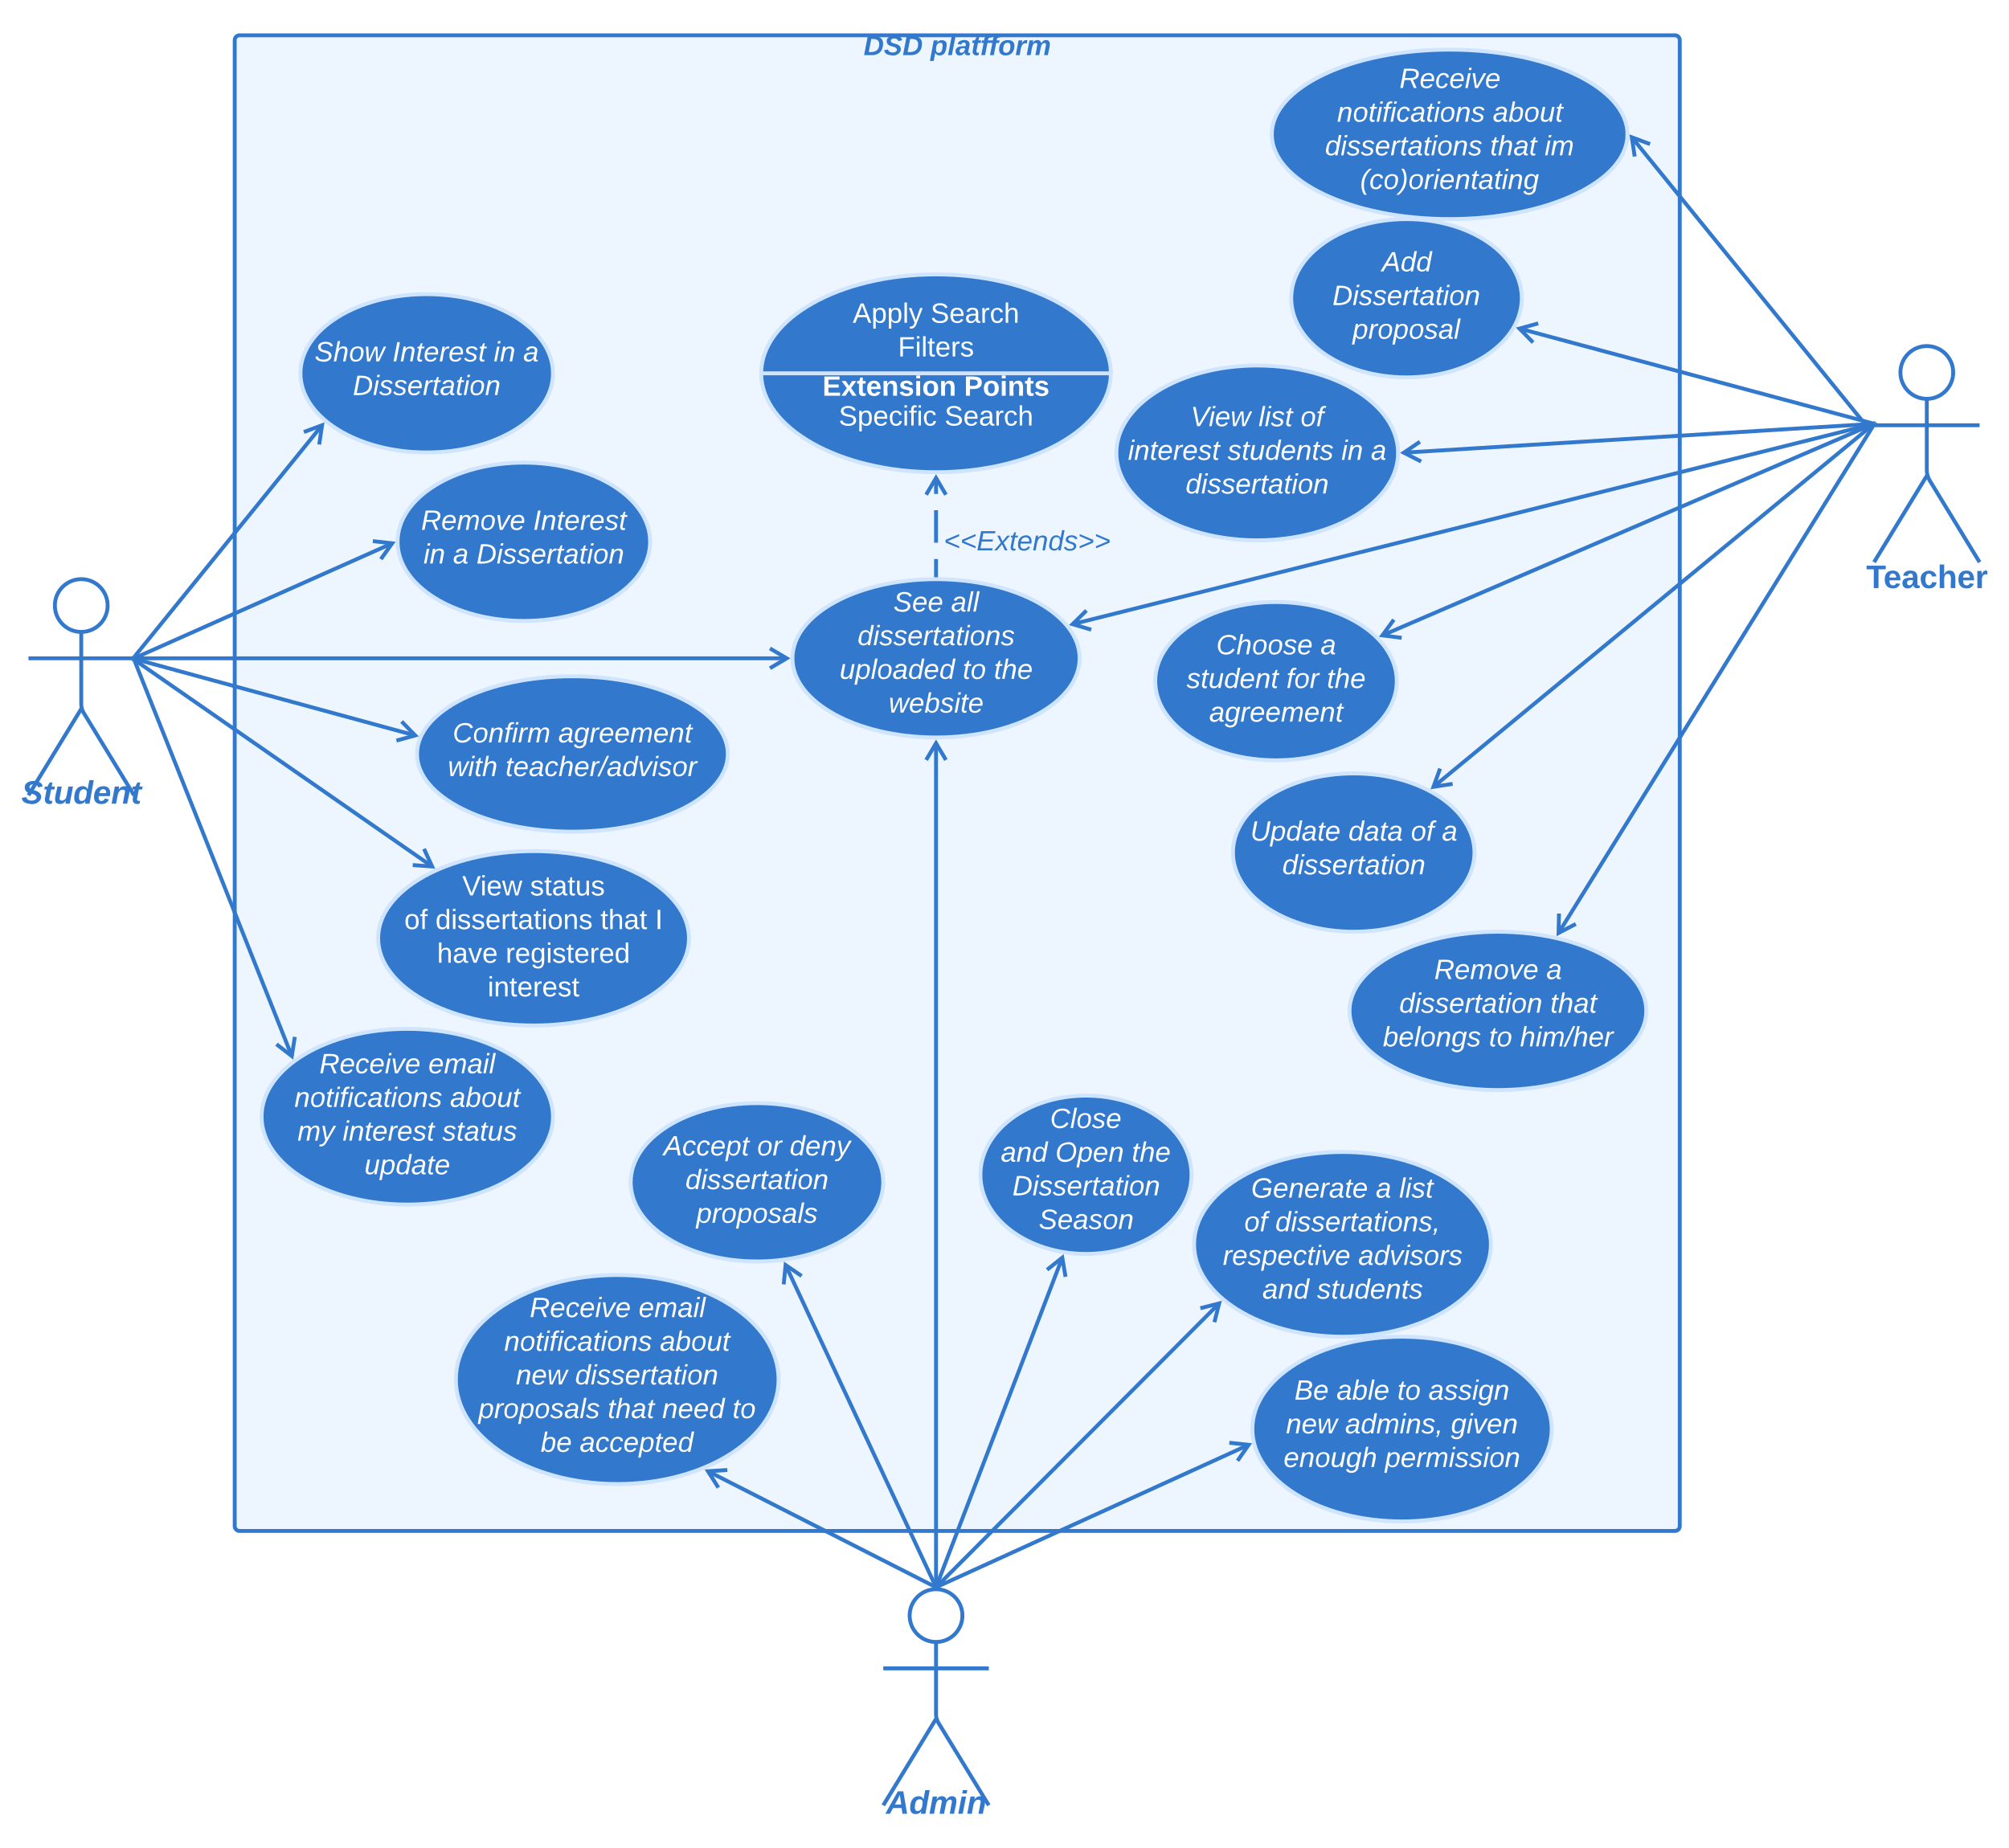 <svg xmlns="http://www.w3.org/2000/svg" xmlns:xlink="http://www.w3.org/1999/xlink" xmlns:lucid="lucid" width="2068.26" height="1902.86"><g transform="translate(-830.694 -143.667)" lucid:page-tab-id="0_0"><path d="M1072.34 185a5 5 0 0 1 5-5H2555a5 5 0 0 1 5 5v1530a5 5 0 0 1-5 5H1077.34a5 5 0 0 1-5-5z" stroke="#3278cc" stroke-width="4" fill="#edf5ff"/><use xlink:href="#a" transform="matrix(1,0,0,1,1080.342,188) translate(736 -22.222)"/><use xlink:href="#b" transform="matrix(1,0,0,1,1080.342,188) translate(639.463 12.444)"/><use xlink:href="#c" transform="matrix(1,0,0,1,1080.342,188) translate(708.315 12.444)"/><path d="M941.5 767.17c0 15-12.15 27.17-27.16 27.17-15 0-27.17-12.17-27.17-27.17 0-15 12.16-27.17 27.17-27.17 15 0 27.17 12.16 27.17 27.17z" stroke="#3278cc" stroke-width="4" fill-opacity="0"/><path d="M914.34 794.34v74.18a17.8 17.8 0 0 0 2.6 9.26l51.74 84.75m-54.34-89l-54.34 89m0-141.02h108.68" stroke="#3278cc" stroke-width="4" fill="none"/><path d="M860 745a5 5 0 0 1 5-5h98.68a5 5 0 0 1 5 5v234.53a5 5 0 0 1-5 5H865a5 5 0 0 1-5-5z" fill="none"/><use xlink:href="#d" transform="matrix(1,0,0,1,780,962.528) translate(72.694 8.667)"/><path d="M1400 528.05c0 45-58.2 81.5-130 81.5s-130-36.5-130-81.5c0-45.02 58.2-81.5 130-81.5s130 36.48 130 81.5z" stroke="#cfe4ff" stroke-width="4" fill="#3278cc"/><use xlink:href="#e" transform="matrix(1,0,0,1,1140,446.538) translate(14.57 69.236)"/><use xlink:href="#f" transform="matrix(1,0,0,1,1140,446.538) translate(94.736 69.236)"/><use xlink:href="#g" transform="matrix(1,0,0,1,1140,446.538) translate(198.977 69.236)"/><use xlink:href="#h" transform="matrix(1,0,0,1,1140,446.538) translate(229.391 69.236)"/><use xlink:href="#i" transform="matrix(1,0,0,1,1140,446.538) translate(53.931 103.903)"/><path d="M1942.17 821.5c0 45.02-66.2 81.5-147.83 81.5-81.64 0-147.83-36.48-147.83-81.5s66.2-81.5 147.84-81.5 147.83 36.48 147.83 81.5z" stroke="#cfe4ff" stroke-width="4" fill="#3278cc"/><use xlink:href="#j" transform="matrix(1,0,0,1,1646.509,739.991) translate(103.949 33.361)"/><use xlink:href="#k" transform="matrix(1,0,0,1,1646.509,739.991) translate(163.332 33.361)"/><use xlink:href="#l" transform="matrix(1,0,0,1,1646.509,739.991) translate(67.076 68.028)"/><use xlink:href="#m" transform="matrix(1,0,0,1,1646.509,739.991) translate(48.539 102.694)"/><use xlink:href="#n" transform="matrix(1,0,0,1,1646.509,739.991) translate(175.249 102.694)"/><use xlink:href="#o" transform="matrix(1,0,0,1,1646.509,739.991) translate(207.348 102.694)"/><use xlink:href="#p" transform="matrix(1,0,0,1,1646.509,739.991) translate(99.135 137.361)"/><path d="M1580 920c0 44.18-71.63 80-160 80s-160-35.82-160-80 71.63-80 160-80 160 35.82 160 80z" stroke="#cfe4ff" stroke-width="4" fill="#3278cc"/><use xlink:href="#q" transform="matrix(1,0,0,1,1260,840) translate(36.665 68.111)"/><use xlink:href="#r" transform="matrix(1,0,0,1,1260,840) translate(145.48 68.111)"/><use xlink:href="#s" transform="matrix(1,0,0,1,1260,840) translate(31.811 102.778)"/><use xlink:href="#t" transform="matrix(1,0,0,1,1260,840) translate(91.033 102.778)"/><path d="M969.94 818.82l192.5-237.5" stroke="#3278cc" stroke-width="4" fill="none"/><path d="M971.5 820.02l-3.17 3.93-.55-.44h.9v-4h-1.84l1.6-1.96z" stroke="#3278cc" stroke-width=".05" fill="#3278cc"/><path d="M1159.33 601.32l2.93-19.8-18.75 6.98M970.68 821.5h670.2" stroke="#3278cc" stroke-width="4" fill="none"/><path d="M970.73 823.48h-2.05v-3.96h2.05z" stroke="#3278cc" stroke-width=".05" fill="#3278cc"/><path d="M1623.37 831.68l17.2-10.18-17.2-10.18M970.6 822.53L1258.4 901" stroke="#3278cc" stroke-width="4" fill="none"/><path d="M971.18 820.63l-1.04 3.82-3.43-.94h1.98v-3.55zm-4.93-1.12l.05-.2.75.2z" stroke="#3278cc" stroke-width=".05" fill="#3278cc"/><path d="M1238.82 906.2l19.3-5.3-13.94-14.34M1794.34 736v-16.75m0-16.75V669m0-16.73v-16.75" stroke="#3278cc" stroke-width="4" fill="none"/><path d="M1796.32 738.03l-1.97-.04h-1.98v-2.06h3.95z" stroke="#3278cc" stroke-width=".05" fill="#3278cc"/><path d="M1804.52 653.03l-10.18-17.22-10.18 17.23" stroke="#3278cc" stroke-width="4" fill="none"/><use xlink:href="#u" transform="matrix(1,0,0,1,1802.34,687.274) translate(0 23.111)"/><path d="M1974.34 528.05c0 56.24-80.6 101.83-180 101.83s-180-45.6-180-101.83c0-56.25 80.6-101.84 180-101.84s180 45.6 180 101.85zm-360 0h360" stroke="#cfe4ff" stroke-width="4" fill="#3278cc"/><use xlink:href="#v" transform="matrix(1,0,0,1,1668.34,446.577) translate(40.216 29.444)"/><use xlink:href="#w" transform="matrix(1,0,0,1,1668.34,446.577) translate(120.383 29.444)"/><use xlink:href="#x" transform="matrix(1,0,0,1,1668.34,446.577) translate(86.84 64.111)"/><use xlink:href="#y" transform="matrix(1,0,0,1,1668.34,552.047) translate(25.812 29.778)"/><use xlink:href="#z" transform="matrix(1,0,0,1,1668.34,552.047) translate(134.787 29.778)"/><use xlink:href="#A" transform="matrix(1,0,0,1,1614.34,528.047) translate(63.12 23.111)"/><use xlink:href="#B" transform="matrix(1,0,0,1,1614.34,528.047) translate(208.849 23.111)"/><path d="M2841.5 527.17c0 15-12.16 27.17-27.16 27.17s-27.17-12.17-27.17-27.17c0-15 12.16-27.17 27.17-27.17 15 0 27.17 12.16 27.17 27.17z" stroke="#3278cc" stroke-width="4" fill-opacity="0"/><path d="M2814.34 554.34v73.18a21.34 21.34 0 0 0 3.13 11.12l51.2 83.9m-54.33-89.02l-54.34 89m0-141h108.68" stroke="#3278cc" stroke-width="4" fill="none"/><path d="M2760 506a6 6 0 0 1 6-6h96.68a6 6 0 0 1 6 6v232.53a6 6 0 0 1-6 6H2766a6 6 0 0 1-6-6z" fill="none"/><use xlink:href="#C" transform="matrix(1,0,0,1,2680,722.528) translate(71.954 26.667)"/><path d="M2758.06 580.5l-823.4 205.9M2758 580.5l2-.5M1949.17 772.28l-14.23 14.06 19.17 5.7" stroke="#3278cc" stroke-width="4" fill="none"/><path d="M2397.36 450.75c0 45.02-53.14 81.5-118.68 81.5S2160 495.78 2160 450.76c0-45 53.14-81.5 118.68-81.5s118.68 36.5 118.68 81.5z" stroke="#cfe4ff" stroke-width="4" fill="#3278cc"/><use xlink:href="#D" transform="matrix(1,0,0,1,2160,369.245) translate(93.326 53.861)"/><use xlink:href="#E" transform="matrix(1,0,0,1,2160,369.245) translate(42.431 88.528)"/><use xlink:href="#F" transform="matrix(1,0,0,1,2160,369.245) translate(63.215 123.194)"/><path d="M2758.07 579.48l-363.33-97.56M2758.02 579.47l1.98.53M2414.3 476.63L2395 482l14 14.3" stroke="#3278cc" stroke-width="4" fill="none"/><path d="M1540 1109.8c0 49.58-71.63 89.78-160 89.78s-160-40.2-160-89.8c0-49.58 71.63-89.78 160-89.78s160 40.2 160 89.8z" stroke="#cfe4ff" stroke-width="4" fill="#3278cc"/><use xlink:href="#G" transform="matrix(1,0,0,1,1220,1020) translate(86.539 45.611)"/><use xlink:href="#H" transform="matrix(1,0,0,1,1220,1020) translate(156.434 45.611)"/><use xlink:href="#I" transform="matrix(1,0,0,1,1220,1020) translate(26.915 80.278)"/><use xlink:href="#J" transform="matrix(1,0,0,1,1220,1020) translate(59.014 80.278)"/><use xlink:href="#K" transform="matrix(1,0,0,1,1220,1020) translate(228.897 80.278)"/><use xlink:href="#L" transform="matrix(1,0,0,1,1220,1020) translate(285.07 80.278)"/><use xlink:href="#M" transform="matrix(1,0,0,1,1220,1020) translate(60.619 114.944)"/><use xlink:href="#N" transform="matrix(1,0,0,1,1220,1020) translate(131.236 114.944)"/><use xlink:href="#O" transform="matrix(1,0,0,1,1220,1020) translate(112.74 149.611)"/><path d="M2270 610c0 49.7-64.92 90-145 90s-145-40.3-145-90 64.92-90 145-90 145 40.3 145 90z" stroke="#cfe4ff" stroke-width="4" fill="#3278cc"/><use xlink:href="#P" transform="matrix(1,0,0,1,1980,520) translate(76.434 62.486)"/><use xlink:href="#Q" transform="matrix(1,0,0,1,1980,520) translate(146.329 62.486)"/><use xlink:href="#R" transform="matrix(1,0,0,1,1980,520) translate(189.502 62.486)"/><use xlink:href="#S" transform="matrix(1,0,0,1,1980,520) translate(11.915 97.153)"/><use xlink:href="#T" transform="matrix(1,0,0,1,1980,520) translate(114.471 97.153)"/><use xlink:href="#g" transform="matrix(1,0,0,1,1980,520) translate(231.632 97.153)"/><use xlink:href="#h" transform="matrix(1,0,0,1,1980,520) translate(262.045 97.153)"/><use xlink:href="#U" transform="matrix(1,0,0,1,1980,520) translate(71.298 131.819)"/><path d="M970.32 823.9L1275.8 1036" stroke="#3278cc" stroke-width="4" fill="none"/><path d="M971.5 822.3l-2.26 3.24-2.93-2.03h2.38v-3.15zm-4.22-2.8l.06-.08.13.1z" stroke="#3278cc" stroke-width=".05" fill="#3278cc"/><path d="M1255.6 1034.4l19.96 1.44-8.33-18.18M2758 580.12l-482.37 29.66M2757.95 580.13l2.05-.13M2292.48 598.54l-16.56 11.22 17.8 9.1" stroke="#3278cc" stroke-width="4" fill="none"/><path d="M2268.68 845.03c0 45-55.67 81.5-124.34 81.5S2020 890.04 2020 845.04c0-45.02 55.67-81.5 124.34-81.5s124.34 36.48 124.34 81.5z" stroke="#cfe4ff" stroke-width="4" fill="#3278cc"/><use xlink:href="#V" transform="matrix(1,0,0,1,2020,763.519) translate(62.755 53.861)"/><use xlink:href="#W" transform="matrix(1,0,0,1,2020,763.519) translate(170.206 53.861)"/><use xlink:href="#X" transform="matrix(1,0,0,1,2020,763.519) translate(32.261 88.528)"/><use xlink:href="#Y" transform="matrix(1,0,0,1,2020,763.519) translate(134.977 88.528)"/><use xlink:href="#o" transform="matrix(1,0,0,1,2020,763.519) translate(176.625 88.528)"/><use xlink:href="#Z" transform="matrix(1,0,0,1,2020,763.519) translate(55.573 123.194)"/><path d="M2758.16 580.8L2253.6 798M2758.12 580.8l1.88-.8M2265.65 781.72l-11.8 16.16 19.85 2.54" stroke="#3278cc" stroke-width="4" fill="none"/><path d="M1821.5 1807.17c0 15-12.15 27.17-27.16 27.17-15 0-27.17-12.16-27.17-27.17 0-15 12.16-27.17 27.17-27.17 15 0 27.17 12.16 27.17 27.17z" stroke="#3278cc" stroke-width="4" fill-opacity="0"/><path d="M1794.34 1834.34v74.18a17.8 17.8 0 0 0 2.6 9.27l51.74 84.73m-54.34-89l-54.34 89m0-141.02h108.68" stroke="#3278cc" stroke-width="4" fill="none"/><path d="M1740 1785a5 5 0 0 1 5-5h98.68a5 5 0 0 1 5 5v234.53a5 5 0 0 1-5 5H1745a5 5 0 0 1-5-5z" fill="none"/><use xlink:href="#aa" transform="matrix(1,0,0,1,1660,2002.528) translate(82.787 8.667)"/><path d="M1794.34 1776V908.65" stroke="#3278cc" stroke-width="4" fill="none"/><path d="M1796.32 1778.17l-1.94-.18-2.02.1v-2.15h3.96z" stroke="#3278cc" stroke-width=".05" fill="#3278cc"/><path d="M1804.52 926.15l-10.18-17.2-10.18 17.2" stroke="#3278cc" stroke-width="4" fill="none"/><path d="M2348.68 1021.5c0 45.03-55.67 81.52-124.34 81.52s-124.34-36.5-124.34-81.5c0-45.03 55.67-81.52 124.34-81.52s124.34 36.5 124.34 81.5z" stroke="#cfe4ff" stroke-width="4" fill="#3278cc"/><use xlink:href="#ab" transform="matrix(1,0,0,1,2100,940) translate(17.817 69.236)"/><use xlink:href="#ac" transform="matrix(1,0,0,1,2100,940) translate(118.848 69.236)"/><use xlink:href="#ad" transform="matrix(1,0,0,1,2100,940) translate(183.045 69.236)"/><use xlink:href="#h" transform="matrix(1,0,0,1,2100,940) translate(215.144 69.236)"/><use xlink:href="#ae" transform="matrix(1,0,0,1,2100,940) translate(50.798 103.903)"/><path d="M2057.36 1353.27c0 45.02-48.66 81.5-108.68 81.5-60.02 0-108.68-36.48-108.68-81.5s48.66-81.5 108.68-81.5c60.02 0 108.68 36.48 108.68 81.5z" stroke="#cfe4ff" stroke-width="4" fill="#3278cc"/><use xlink:href="#af" transform="matrix(1,0,0,1,1840,1271.759) translate(71.672 33.361)"/><use xlink:href="#ag" transform="matrix(1,0,0,1,1840,1271.759) translate(21.036 68.028)"/><use xlink:href="#ah" transform="matrix(1,0,0,1,1840,1271.759) translate(77.209 68.028)"/><use xlink:href="#o" transform="matrix(1,0,0,1,1840,1271.759) translate(155.851 68.028)"/><use xlink:href="#ai" transform="matrix(1,0,0,1,1840,1271.759) translate(32.931 102.694)"/><use xlink:href="#aj" transform="matrix(1,0,0,1,1840,1271.759) translate(60.054 137.361)"/><path d="M2758.46 581.27L2306.2 954.04M2758.42 581.3l1.58-1.3M2313.23 935.05l-6.8 18.8 19.75-3.1" stroke="#3278cc" stroke-width="4" fill="none"/><path d="M1740 1361c0 45.03-58.2 81.52-130 81.52s-130-36.5-130-81.5c0-45.03 58.2-81.52 130-81.52s130 36.5 130 81.5z" stroke="#cfe4ff" stroke-width="4" fill="#3278cc"/><g><use xlink:href="#ak" transform="matrix(1,0,0,1,1480,1279.5) translate(33.749 53.861)"/><use xlink:href="#al" transform="matrix(1,0,0,1,1480,1279.5) translate(130.045 53.861)"/><use xlink:href="#am" transform="matrix(1,0,0,1,1480,1279.5) translate(163.669 53.861)"/><use xlink:href="#U" transform="matrix(1,0,0,1,1480,1279.5) translate(56.298 88.528)"/><use xlink:href="#an" transform="matrix(1,0,0,1,1480,1279.5) translate(67.493 123.194)"/></g><path d="M2365.57 1424.9c0 52.52-68.4 95.1-152.8 95.1-84.37 0-152.77-42.58-152.77-95.1 0-52.5 68.4-95.1 152.78-95.1s152.8 42.6 152.8 95.1z" stroke="#cfe4ff" stroke-width="4" fill="#3278cc"/><g><use xlink:href="#ao" transform="matrix(1,0,0,1,2060,1329.811) translate(58.736 46.986)"/><use xlink:href="#ap" transform="matrix(1,0,0,1,2060,1329.811) translate(187.051 46.986)"/><use xlink:href="#aq" transform="matrix(1,0,0,1,2060,1329.811) translate(211.125 46.986)"/><use xlink:href="#ad" transform="matrix(1,0,0,1,2060,1329.811) translate(51.514 81.653)"/><use xlink:href="#ar" transform="matrix(1,0,0,1,2060,1329.811) translate(83.613 81.653)"/><use xlink:href="#as" transform="matrix(1,0,0,1,2060,1329.811) translate(29.585 116.319)"/><use xlink:href="#at" transform="matrix(1,0,0,1,2060,1329.811) translate(169.054 116.319)"/><use xlink:href="#au" transform="matrix(1,0,0,1,2060,1329.811) translate(70.351 150.986)"/><use xlink:href="#av" transform="matrix(1,0,0,1,2060,1329.811) translate(126.524 150.986)"/></g><path d="M2525.57 1184.53c0 45.02-68.4 81.5-152.8 81.5-84.37 0-152.77-36.48-152.77-81.5s68.4-81.5 152.78-81.5 152.8 36.48 152.8 81.5z" stroke="#cfe4ff" stroke-width="4" fill="#3278cc"/><g><use xlink:href="#aw" transform="matrix(1,0,0,1,2220,1103.019) translate(87.283 48.736)"/><use xlink:href="#W" transform="matrix(1,0,0,1,2220,1103.019) translate(202.678 48.736)"/><use xlink:href="#ax" transform="matrix(1,0,0,1,2220,1103.019) translate(51.212 83.403)"/><use xlink:href="#ay" transform="matrix(1,0,0,1,2220,1103.019) translate(206.65 83.403)"/><use xlink:href="#az" transform="matrix(1,0,0,1,2220,1103.019) translate(34.4 118.069)"/><use xlink:href="#n" transform="matrix(1,0,0,1,2220,1103.019) translate(143.456 118.069)"/><use xlink:href="#aA" transform="matrix(1,0,0,1,2220,1103.019) translate(175.554 118.069)"/></g><path d="M2758.95 582.44l-323.86 522.1" stroke="#3278cc" stroke-width="4" fill="none"/><path d="M2760.6 583.5v.02h-.02zm2.66-4.27l-.18.28H2760v3.65l-2.76-1.7 2.66-4.3z" stroke="#3278cc" stroke-width=".05" fill="#3278cc"/><path d="M2435.67 1084.3l-.43 20 17.73-9.27" stroke="#3278cc" stroke-width="4" fill="none"/><path d="M1400 1293.5c0 49.96-67.16 90.46-150 90.46s-150-40.5-150-90.47 67.16-90.48 150-90.48 150 40.5 150 90.47z" stroke="#cfe4ff" stroke-width="4" fill="#3278cc"/><g><use xlink:href="#aB" transform="matrix(1,0,0,1,1100,1203.019) translate(59.527 45.736)"/><use xlink:href="#aC" transform="matrix(1,0,0,1,1100,1203.019) translate(171.712 45.736)"/><use xlink:href="#aD" transform="matrix(1,0,0,1,1100,1203.019) translate(33.767 80.403)"/><use xlink:href="#aE" transform="matrix(1,0,0,1,1100,1203.019) translate(194.02 80.403)"/><use xlink:href="#aF" transform="matrix(1,0,0,1,1100,1203.019) translate(36.977 115.069)"/><use xlink:href="#S" transform="matrix(1,0,0,1,1100,1203.019) translate(83.44 115.069)"/><use xlink:href="#aG" transform="matrix(1,0,0,1,1100,1203.019) translate(185.996 115.069)"/><use xlink:href="#aH" transform="matrix(1,0,0,1,1100,1203.019) translate(105.869 149.736)"/></g><path d="M969.42 824.46l161.8 406.9" stroke="#3278cc" stroke-width="4" fill="none"/><path d="M971.27 823.78l-3.67 1.46-.7-1.73h1.78v-4h-.33l1.06-.4z" stroke="#3278cc" stroke-width=".05" fill="#3278cc"/><path d="M1115.3 1218.84l15.82 12.24 3.1-19.76M1795.06 1776.13l129.36-337.8" stroke="#3278cc" stroke-width="4" fill="none"/><path d="M1796.92 1776.8l-.54 1.38-2-.2-2.2.12 1.05-2.72z" stroke="#3278cc" stroke-width=".05" fill="#3278cc"/><path d="M1927.66 1458.33l-3.35-19.72-15.65 12.45M1795.75 1776.58l290.3-291.08" stroke="#3278cc" stroke-width="4" fill="none"/><path d="M1797.2 1777.94l-.3.3-2.52-.25-2.97.14 3-3z" stroke="#3278cc" stroke-width=".05" fill="#3278cc"/><path d="M2080.9 1505.1l4.94-19.4-19.36 5" stroke="#3278cc" stroke-width="4" fill="none"/><path d="M1632.25 1564.1c0 59.44-74.38 107.62-166.12 107.62-91.75 0-166.13-48.18-166.13-107.62 0-59.44 74.38-107.62 166.13-107.62 91.74 0 166.12 48.18 166.12 107.62z" stroke="#cfe4ff" stroke-width="4" fill="#3278cc"/><g><use xlink:href="#aB" transform="matrix(1,0,0,1,1300,1456.481) translate(76.027 43.361)"/><use xlink:href="#aC" transform="matrix(1,0,0,1,1300,1456.481) translate(188.212 43.361)"/><use xlink:href="#aD" transform="matrix(1,0,0,1,1300,1456.481) translate(49.767 78.028)"/><use xlink:href="#aE" transform="matrix(1,0,0,1,1300,1456.481) translate(210.02 78.028)"/><use xlink:href="#aI" transform="matrix(1,0,0,1,1300,1456.481) translate(61.845 112.694)"/><use xlink:href="#U" transform="matrix(1,0,0,1,1300,1456.481) translate(122.752 112.694)"/><use xlink:href="#aJ" transform="matrix(1,0,0,1,1300,1456.481) translate(23.246 147.361)"/><use xlink:href="#aK" transform="matrix(1,0,0,1,1300,1456.481) translate(156.295 147.361)"/><use xlink:href="#aL" transform="matrix(1,0,0,1,1300,1456.481) translate(212.468 147.361)"/><use xlink:href="#aM" transform="matrix(1,0,0,1,1300,1456.481) translate(284.69 147.361)"/><use xlink:href="#aN" transform="matrix(1,0,0,1,1300,1456.481) translate(87.363 182.028)"/><use xlink:href="#aO" transform="matrix(1,0,0,1,1300,1456.481) translate(127.486 182.028)"/></g><path d="M1793.5 1776.18l-154.16-330.25" stroke="#3278cc" stroke-width="4" fill="none"/><path d="M1796.6 1778.2l-2.22-.2-2.17.1-.52-1.13 3.58-1.67z" stroke="#3278cc" stroke-width=".05" fill="#3278cc"/><path d="M1655.97 1457.5l-16.5-11.3-1.95 19.9M1792.56 1777.1l-233.27-118.7" stroke="#3278cc" stroke-width="4" fill="none"/><path d="M1797.9 1777.6l-.34.7-3.18-.3-2.4.1 1.43-2.8z" stroke="#3278cc" stroke-width=".05" fill="#3278cc"/><path d="M1579.5 1657.26l-19.95 1.27 10.72 16.88" stroke="#3278cc" stroke-width="4" fill="none"/><path d="M1500 701.5c0 45.03-58.2 81.52-130 81.52s-130-36.5-130-81.5c0-45.03 58.2-81.52 130-81.52s130 36.5 130 81.5z" stroke="#cfe4ff" stroke-width="4" fill="#3278cc"/><g><use xlink:href="#aw" transform="matrix(1,0,0,1,1240,620) translate(24.199 69.236)"/><use xlink:href="#aP" transform="matrix(1,0,0,1,1240,620) translate(139.595 69.236)"/><use xlink:href="#g" transform="matrix(1,0,0,1,1240,620) translate(26.687 103.903)"/><use xlink:href="#aQ" transform="matrix(1,0,0,1,1240,620) translate(57.101 103.903)"/><use xlink:href="#i" transform="matrix(1,0,0,1,1240,620) translate(81.175 103.903)"/></g><path d="M970.5 820.7L1234.7 703" stroke="#3278cc" stroke-width="4" fill="none"/><path d="M971.36 822.47l-4.62 2.05-.45-1h2.38v-4h-.4l1.47-.66z" stroke="#3278cc" stroke-width=".05" fill="#3278cc"/><path d="M1222.83 719.4l11.58-16.3-19.86-2.28" stroke="#3278cc" stroke-width="4" fill="none"/><path d="M2428.2 1615.1c0 52.5-69 95.1-154.1 95.1s-154.1-42.6-154.1-95.1c0-52.52 69-95.1 154.1-95.1s154.1 42.58 154.1 95.1z" stroke="#cfe4ff" stroke-width="4" fill="#3278cc"/><g><use xlink:href="#aR" transform="matrix(1,0,0,1,2120,1520) translate(43.345 64.892)"/><use xlink:href="#aS" transform="matrix(1,0,0,1,2120,1520) translate(86.678 64.892)"/><use xlink:href="#n" transform="matrix(1,0,0,1,2120,1520) translate(149.19 64.892)"/><use xlink:href="#aT" transform="matrix(1,0,0,1,2120,1520) translate(181.289 64.892)"/><use xlink:href="#aI" transform="matrix(1,0,0,1,2120,1520) translate(34.598 99.559)"/><use xlink:href="#aU" transform="matrix(1,0,0,1,2120,1520) translate(95.505 99.559)"/><use xlink:href="#aV" transform="matrix(1,0,0,1,2120,1520) translate(204.48 99.559)"/><use xlink:href="#aW" transform="matrix(1,0,0,1,2120,1520) translate(32.19 134.226)"/><use xlink:href="#aX" transform="matrix(1,0,0,1,2120,1520) translate(136.511 134.226)"/></g><path d="M1796.16 1777.17l320.3-145.95" stroke="#3278cc" stroke-width="4" fill="none"/><path d="M1796.7 1778.2l-2.32-.2-3 .14-.25.05-.34-.76 4.6-2.1z" stroke="#3278cc" stroke-width=".05" fill="#3278cc"/><path d="M2104.74 1647.74l11.44-16.4-19.88-2.13" stroke="#3278cc" stroke-width="4" fill="none"/><path d="M2506.16 282c0 48.2-81.96 87.25-183.08 87.25-101.1 0-183.08-39.06-183.08-87.25 0-48.18 81.97-87.24 183.08-87.24 101.12 0 183.1 39.06 183.1 87.25z" stroke="#cfe4ff" stroke-width="4" fill="#3278cc"/><g><use xlink:href="#aY" transform="matrix(1,0,0,1,2140,194.764) translate(131.425 39.517)"/><use xlink:href="#aZ" transform="matrix(1,0,0,1,2140,194.764) translate(67.267 74.184)"/><use xlink:href="#aE" transform="matrix(1,0,0,1,2140,194.764) translate(227.52 74.184)"/><use xlink:href="#ba" transform="matrix(1,0,0,1,2140,194.764) translate(54.811 108.851)"/><use xlink:href="#aK" transform="matrix(1,0,0,1,2140,194.764) translate(224.693 108.851)"/><use xlink:href="#bb" transform="matrix(1,0,0,1,2140,194.764) translate(280.866 108.851)"/><use xlink:href="#bc" transform="matrix(1,0,0,1,2140,194.764) translate(90.922 143.517)"/></g><path d="M2746.43 575.14l-235.97-290.3M2746.4 575.1l1.3 1.6M2529.4 292l-18.76-6.95 2.96 19.78" stroke="#3278cc" stroke-width="4" fill="none"/><defs><path fill="#3278cc" d="M250-142C247-53 197 0 108 0H6l48-248c105-5 200 3 196 106zm-49 2c1-57-42-72-103-68L66-40c84 6 135-22 135-100" id="bd"/><path fill="#3278cc" d="M178-136c88 48 22 151-73 140C49-3 12-15 4-64l51-9c1 50 111 53 115 3-16-63-132-20-133-112 0-93 190-91 199-10l-50 12c-4-41-93-50-97-4 7 38 59 32 89 48" id="be"/><g id="b"><use transform="matrix(0.08,0,0,0.08,0,0)" xlink:href="#bd"/><use transform="matrix(0.08,0,0,0.08,20.784,0)" xlink:href="#be"/><use transform="matrix(0.08,0,0,0.08,40.043,0)" xlink:href="#bd"/></g><path fill="#3278cc" d="M156-122c2-23-7-37-28-37-47 0-58 44-58 89 0 24 12 40 36 40 43 0 47-49 50-92zM-8 75l50-265h48c0 10-3 24-3 30 22-50 127-45 121 29-6 73-21 135-92 135-29 0-46-14-55-35L41 75H-8" id="bf"/><path fill="#3278cc" d="M6 0l51-261h49L55 0H6" id="bg"/><path fill="#3278cc" d="M166-52c-4 17 5 29 24 23l-3 27c-30 11-74 1-67-34C105-15 91 4 56 4 23 4 3-15 2-49c0-64 63-67 128-67 10-22 3-53-29-45-13 3-22 10-25 24l-46-5c5-64 156-77 153 0-1 33-11 60-17 90zM97-88c-44-9-64 57-19 57 31 0 42-28 47-57H97" id="bh"/><path fill="#3278cc" d="M72-63c-8 23 5 39 32 30L98-1C54 14 12-6 23-64l18-93H15l7-33h28l24-45h31l-8 45h35l-6 33H90" id="bi"/><path fill="#3278cc" d="M93-157L62 0H13l31-157H16l6-33h28c2-54 40-81 100-68l-6 32c-29-8-44 9-45 36h38l-7 33H93" id="bj"/><path fill="#3278cc" d="M124-194c51 0 84 22 84 74C207-44 167 4 94 4 43 4 11-23 11-74c0-74 41-120 113-120zM99-30c46 0 58-42 58-86 0-27-11-44-37-44-44 0-55 40-57 84-1 27 10 45 36 46" id="bk"/><path fill="#3278cc" d="M84-151c13-25 34-51 72-40l-8 41C67-170 71-64 56 0H6l36-190h47" id="bl"/><path fill="#3278cc" d="M255-194c90 0 29 129 24 194h-49l25-136c-7-39-53-14-60 9-12 38-18 85-28 127h-49l25-136c2-29-39-23-50-7C69-108 68-47 56 0H6l36-190h48c-1 10-6 24-4 32 12-20 27-36 57-36s46 15 50 41c14-21 29-41 62-41" id="bm"/><g id="c"><use transform="matrix(0.08,0,0,0.08,0,0)" xlink:href="#bf"/><use transform="matrix(0.08,0,0,0.08,17.574,0)" xlink:href="#bg"/><use transform="matrix(0.08,0,0,0.08,25.599,0)" xlink:href="#bh"/><use transform="matrix(0.08,0,0,0.08,41.648,0)" xlink:href="#bi"/><use transform="matrix(0.08,0,0,0.08,51.198,0)" xlink:href="#bj"/><use transform="matrix(0.08,0,0,0.08,60.185,0)" xlink:href="#bj"/><use transform="matrix(0.08,0,0,0.08,69.735,0)" xlink:href="#bk"/><use transform="matrix(0.08,0,0,0.08,87.309,0)" xlink:href="#bl"/><use transform="matrix(0.08,0,0,0.08,98.543,0)" xlink:href="#bm"/></g><path fill="#3278cc" d="M69 3c-96 0-34-126-28-193h49L65-57c6 42 62 18 71-6 14-38 17-86 28-127h50L178 0h-47c0-11 4-26 3-33-14 20-30 37-65 36" id="bn"/><path fill="#3278cc" d="M132-28C118-9 101 4 69 4 30 4 10-23 10-62c0-70 24-129 92-132 31-1 47 14 56 35l19-102h49L179 0h-49zM62-69c0 22 7 39 29 39 45-2 54-45 57-90 2-27-10-40-33-40-44 0-53 48-53 91" id="bo"/><path fill="#3278cc" d="M114-194c63-2 87 48 72 110H63c-3 28 1 55 31 54 21-1 32-13 37-29l44 13C160-14 137 4 91 4 41 4 11-22 11-73c0-71 33-119 103-121zm30 77c14-47-50-61-67-22-3 6-6 13-8 22h75" id="bp"/><path fill="#3278cc" d="M151-194c95 0 34 128 28 194h-49l25-134c0-29-45-25-59-9C67-111 69-48 56 0H6l36-190h47l-4 32c15-20 33-36 66-36" id="bq"/><g id="d"><use transform="matrix(0.093,0,0,0.093,0,0)" xlink:href="#be"/><use transform="matrix(0.093,0,0,0.093,22.222,0)" xlink:href="#bi"/><use transform="matrix(0.093,0,0,0.093,33.241,0)" xlink:href="#bn"/><use transform="matrix(0.093,0,0,0.093,53.519,0)" xlink:href="#bo"/><use transform="matrix(0.093,0,0,0.093,73.796,0)" xlink:href="#bp"/><use transform="matrix(0.093,0,0,0.093,92.315,0)" xlink:href="#bq"/><use transform="matrix(0.093,0,0,0.093,112.593,0)" xlink:href="#bi"/></g><path fill="#fff" d="M194-120c59 52 2 134-86 124-53-6-90-18-98-63l31-7c8 30 29 43 70 43 46 0 84-17 71-62-32-43-135-20-137-98-3-89 178-90 191-16l-30 9c-8-48-127-53-127 5 0 53 81 35 115 65" id="br"/><path fill="#fff" d="M67-158c15-20 31-36 64-36 94 0 33 127 27 194h-32l25-140c3-38-53-32-70-12C52-117 51-51 37 0H6l51-261h31" id="bs"/><path fill="#fff" d="M30-147c31-64 166-65 159 27C183-49 158 1 86 4 9 8 1-88 30-147zM88-20c53 0 68-48 68-100 0-31-11-51-44-50-52 1-68 46-68 97 0 32 13 53 44 53" id="bt"/><path fill="#fff" d="M188 0h-37l-8-164L71 0H34L18-190h31l8 164 75-164h34l8 164 74-164h31" id="bu"/><g id="e"><use transform="matrix(0.08,0,0,0.08,0,0)" xlink:href="#br"/><use transform="matrix(0.08,0,0,0.08,19.259,0)" xlink:href="#bs"/><use transform="matrix(0.08,0,0,0.08,35.309,0)" xlink:href="#bt"/><use transform="matrix(0.08,0,0,0.08,51.358,0)" xlink:href="#bu"/></g><path fill="#fff" d="M14 0l48-248h34L48 0H14" id="bv"/><path fill="#fff" d="M67-158c22-48 132-52 116 29L158 0h-32l25-140c3-38-53-32-70-12C52-117 51-52 38 0H6l36-190h30" id="bw"/><path fill="#fff" d="M51-54c-9 22 5 41 31 30L79-1C43 14 10-4 19-52l22-115H19l5-23h22l19-43h21l-9 43h35l-4 23H73" id="bx"/><path fill="#fff" d="M111-194c62-3 86 47 72 106H45c-7 38 6 69 45 68 27-1 43-14 53-32l24 11C152-15 129 4 87 4 38 3 12-23 12-71c0-70 32-119 99-123zm44 81c14-66-71-72-95-28-4 8-8 17-11 28h106" id="by"/><path fill="#fff" d="M66-151c12-25 30-51 66-40l-6 26C45-176 58-65 38 0H6l36-190h30" id="bz"/><path fill="#fff" d="M55-144c13 50 104 24 104 88C159 21 15 23 1-39l26-10c6 40 102 42 102-4-13-50-104-23-104-87 0-71 143-71 148-8l-29 4c-5-35-85-37-89 0" id="bA"/><g id="f"><use transform="matrix(0.08,0,0,0.08,0,0)" xlink:href="#bv"/><use transform="matrix(0.08,0,0,0.08,8.025,0)" xlink:href="#bw"/><use transform="matrix(0.08,0,0,0.08,24.074,0)" xlink:href="#bx"/><use transform="matrix(0.08,0,0,0.08,32.099,0)" xlink:href="#by"/><use transform="matrix(0.08,0,0,0.08,48.148,0)" xlink:href="#bz"/><use transform="matrix(0.08,0,0,0.08,57.698,0)" xlink:href="#by"/><use transform="matrix(0.08,0,0,0.08,73.747,0)" xlink:href="#bA"/><use transform="matrix(0.08,0,0,0.08,88.191,0)" xlink:href="#bx"/></g><path fill="#fff" d="M50-231l6-30h32l-6 30H50zM6 0l37-190h31L37 0H6" id="bB"/><g id="g"><use transform="matrix(0.08,0,0,0.08,0,0)" xlink:href="#bB"/><use transform="matrix(0.08,0,0,0.08,6.34,0)" xlink:href="#bw"/></g><path fill="#fff" d="M165-48c-4 18 1 34 23 27l-3 20c-29 8-62 0-52-35h-2C116-14 99 4 63 4 30 4 8-16 8-49c0-68 71-67 138-67 10-26 0-56-31-54-26 1-42 9-47 31l-32-5c8-67 160-71 144 15-5 28-9 54-15 81zM42-50c3 52 80 24 89-6 7-12 7-24 11-38-47 1-103-4-100 44" id="bC"/><use transform="matrix(0.08,0,0,0.08,0,0)" xlink:href="#bC" id="h"/><path fill="#fff" d="M248-139C247-14 144 9 11 0l48-248c105-6 190 8 189 109zm-34 0c1-70-52-87-126-82L50-27c98 7 163-21 164-112" id="bD"/><g id="i"><use transform="matrix(0.08,0,0,0.08,0,0)" xlink:href="#bD"/><use transform="matrix(0.08,0,0,0.08,20.784,0)" xlink:href="#bB"/><use transform="matrix(0.08,0,0,0.08,27.123,0)" xlink:href="#bA"/><use transform="matrix(0.08,0,0,0.08,41.568,0)" xlink:href="#bA"/><use transform="matrix(0.08,0,0,0.08,56.012,0)" xlink:href="#by"/><use transform="matrix(0.08,0,0,0.08,72.062,0)" xlink:href="#bz"/><use transform="matrix(0.08,0,0,0.08,81.611,0)" xlink:href="#bx"/><use transform="matrix(0.08,0,0,0.08,89.636,0)" xlink:href="#bC"/><use transform="matrix(0.08,0,0,0.08,105.685,0)" xlink:href="#bx"/><use transform="matrix(0.08,0,0,0.08,113.71,0)" xlink:href="#bB"/><use transform="matrix(0.08,0,0,0.08,120.049,0)" xlink:href="#bt"/><use transform="matrix(0.08,0,0,0.08,136.099,0)" xlink:href="#bw"/></g><g id="j"><use transform="matrix(0.08,0,0,0.08,0,0)" xlink:href="#br"/><use transform="matrix(0.08,0,0,0.08,19.259,0)" xlink:href="#by"/><use transform="matrix(0.08,0,0,0.08,35.309,0)" xlink:href="#by"/></g><path fill="#fff" d="M6 0l50-261h32L37 0H6" id="bE"/><g id="k"><use transform="matrix(0.08,0,0,0.08,0,0)" xlink:href="#bC"/><use transform="matrix(0.08,0,0,0.08,16.049,0)" xlink:href="#bE"/><use transform="matrix(0.08,0,0,0.08,22.389,0)" xlink:href="#bE"/></g><path fill="#fff" d="M133-28C103 26-5 8 13-77c13-62 24-115 90-117 29-1 46 15 56 35l19-102h32L160 0h-30zM45-64c-2 27 10 43 35 43 54-1 69-50 69-103 0-29-15-46-42-46-53-1-58 58-62 106" id="bF"/><g id="l"><use transform="matrix(0.08,0,0,0.08,0,0)" xlink:href="#bF"/><use transform="matrix(0.08,0,0,0.08,16.049,0)" xlink:href="#bB"/><use transform="matrix(0.08,0,0,0.08,22.389,0)" xlink:href="#bA"/><use transform="matrix(0.08,0,0,0.08,36.833,0)" xlink:href="#bA"/><use transform="matrix(0.08,0,0,0.08,51.278,0)" xlink:href="#by"/><use transform="matrix(0.08,0,0,0.08,67.327,0)" xlink:href="#bz"/><use transform="matrix(0.08,0,0,0.08,76.877,0)" xlink:href="#bx"/><use transform="matrix(0.08,0,0,0.08,84.901,0)" xlink:href="#bC"/><use transform="matrix(0.08,0,0,0.08,100.951,0)" xlink:href="#bx"/><use transform="matrix(0.08,0,0,0.08,108.975,0)" xlink:href="#bB"/><use transform="matrix(0.08,0,0,0.08,115.315,0)" xlink:href="#bt"/><use transform="matrix(0.08,0,0,0.08,131.364,0)" xlink:href="#bw"/><use transform="matrix(0.08,0,0,0.08,147.414,0)" xlink:href="#bA"/></g><path fill="#fff" d="M67 3c-93-2-31-127-26-193h32L48-50c-3 39 53 32 70 12 30-34 30-101 43-152h32L157 0h-30c1-10 6-24 4-33-14 20-29 37-64 36" id="bG"/><path fill="#fff" d="M67-162c32-53 139-36 121 50C175-51 163 2 97 4 68 4 52-11 42-31 38 6 28 39 22 75H-9l50-265h29c-1 10 0 20-3 28zm89 36c0-26-10-43-35-43-54 0-67 50-69 103-1 29 14 45 42 46 53 0 62-58 62-106" id="bH"/><g id="m"><use transform="matrix(0.08,0,0,0.08,0,0)" xlink:href="#bG"/><use transform="matrix(0.08,0,0,0.08,16.049,0)" xlink:href="#bH"/><use transform="matrix(0.08,0,0,0.08,32.099,0)" xlink:href="#bE"/><use transform="matrix(0.08,0,0,0.08,38.438,0)" xlink:href="#bt"/><use transform="matrix(0.08,0,0,0.08,54.488,0)" xlink:href="#bC"/><use transform="matrix(0.08,0,0,0.08,70.537,0)" xlink:href="#bF"/><use transform="matrix(0.08,0,0,0.08,86.586,0)" xlink:href="#by"/><use transform="matrix(0.08,0,0,0.08,102.636,0)" xlink:href="#bF"/></g><g id="n"><use transform="matrix(0.08,0,0,0.08,0,0)" xlink:href="#bx"/><use transform="matrix(0.08,0,0,0.08,8.025,0)" xlink:href="#bt"/></g><g id="o"><use transform="matrix(0.08,0,0,0.08,0,0)" xlink:href="#bx"/><use transform="matrix(0.08,0,0,0.08,8.025,0)" xlink:href="#bs"/><use transform="matrix(0.08,0,0,0.08,24.074,0)" xlink:href="#by"/></g><path fill="#fff" d="M68-162c25-46 127-43 121 31C183-60 169 1 98 4 69 5 53-11 43-31L36 0H5l52-261h31zm88 36c2-27-9-43-34-43-55 0-70 51-70 103 0 29 15 45 43 46 52 0 58-58 61-106" id="bI"/><g id="p"><use transform="matrix(0.08,0,0,0.08,0,0)" xlink:href="#bu"/><use transform="matrix(0.08,0,0,0.08,20.784,0)" xlink:href="#by"/><use transform="matrix(0.08,0,0,0.08,36.833,0)" xlink:href="#bI"/><use transform="matrix(0.08,0,0,0.08,52.883,0)" xlink:href="#bA"/><use transform="matrix(0.08,0,0,0.08,67.327,0)" xlink:href="#bB"/><use transform="matrix(0.08,0,0,0.08,73.667,0)" xlink:href="#bx"/><use transform="matrix(0.08,0,0,0.08,81.691,0)" xlink:href="#by"/></g><path fill="#fff" d="M125-24c46 0 70-25 89-51l25 16C214-24 183 4 123 4 8 4-5-146 60-208c32-50 158-61 191-5 5 7 9 14 11 22l-32 10c-9-28-33-43-69-43-74 0-108 51-108 125 0 46 24 75 72 75" id="bJ"/><path fill="#fff" d="M76-167L44 0H12l33-167H18l4-23h27c3-47 25-81 82-69l-4 24c-35-8-44 15-46 45h37l-5 23H76" id="bK"/><path fill="#fff" d="M248-111c6-24 9-61-24-58-72 9-57 108-77 169h-31l26-142c3-37-50-30-64-10C52-115 50-51 37 0H6l36-190h30c-1 10-6 24-4 32 13-43 101-52 105 5 13-22 29-41 61-41 90 0 28 129 23 194h-31" id="bL"/><g id="q"><use transform="matrix(0.08,0,0,0.08,0,0)" xlink:href="#bJ"/><use transform="matrix(0.08,0,0,0.08,20.784,0)" xlink:href="#bt"/><use transform="matrix(0.08,0,0,0.08,36.833,0)" xlink:href="#bw"/><use transform="matrix(0.08,0,0,0.08,52.883,0)" xlink:href="#bK"/><use transform="matrix(0.08,0,0,0.08,60.907,0)" xlink:href="#bB"/><use transform="matrix(0.08,0,0,0.08,67.247,0)" xlink:href="#bz"/><use transform="matrix(0.08,0,0,0.08,76.796,0)" xlink:href="#bL"/></g><path fill="#fff" d="M103-194c29 0 47 14 56 36 2-11 5-23 8-32h30L160-5C157 61 82 97 21 62 9 55 4 45 1 30l28-7c7 42 83 31 92-3 4-16 9-38 13-55-13 20-29 36-62 36-40 0-60-25-60-64 0-71 23-131 91-131zm4 24c-53 0-58 54-61 104-2 27 10 44 36 44 49 0 65-50 67-102 1-29-15-46-42-46" id="bM"/><g id="r"><use transform="matrix(0.08,0,0,0.08,0,0)" xlink:href="#bC"/><use transform="matrix(0.08,0,0,0.08,16.049,0)" xlink:href="#bM"/><use transform="matrix(0.08,0,0,0.08,32.099,0)" xlink:href="#bz"/><use transform="matrix(0.08,0,0,0.08,41.648,0)" xlink:href="#by"/><use transform="matrix(0.08,0,0,0.08,57.698,0)" xlink:href="#by"/><use transform="matrix(0.08,0,0,0.08,73.747,0)" xlink:href="#bL"/><use transform="matrix(0.08,0,0,0.08,97.741,0)" xlink:href="#by"/><use transform="matrix(0.08,0,0,0.08,113.79,0)" xlink:href="#bw"/><use transform="matrix(0.08,0,0,0.08,129.84,0)" xlink:href="#bx"/></g><g id="s"><use transform="matrix(0.08,0,0,0.08,0,0)" xlink:href="#bu"/><use transform="matrix(0.08,0,0,0.08,20.784,0)" xlink:href="#bB"/><use transform="matrix(0.08,0,0,0.08,27.123,0)" xlink:href="#bx"/><use transform="matrix(0.08,0,0,0.08,35.148,0)" xlink:href="#bs"/></g><path fill="#fff" d="M44-68c0 29 11 47 38 47 30 0 42-19 51-41l28 9C148-21 126 4 82 4 31 4 10-29 12-85c3-77 74-140 146-93 12 8 15 23 18 40l-31 5c-1-22-13-36-36-36-52 0-65 49-65 101" id="bN"/><path fill="#fff" d="M-20 4l123-265h28L8 4h-28" id="bO"/><path fill="#fff" d="M89 0H52L20-190h33L74-25l89-165h34" id="bP"/><g id="t"><use transform="matrix(0.08,0,0,0.08,0,0)" xlink:href="#bx"/><use transform="matrix(0.08,0,0,0.08,8.025,0)" xlink:href="#by"/><use transform="matrix(0.08,0,0,0.08,24.074,0)" xlink:href="#bC"/><use transform="matrix(0.08,0,0,0.08,40.123,0)" xlink:href="#bN"/><use transform="matrix(0.08,0,0,0.08,54.568,0)" xlink:href="#bs"/><use transform="matrix(0.08,0,0,0.08,70.617,0)" xlink:href="#by"/><use transform="matrix(0.08,0,0,0.08,86.667,0)" xlink:href="#bz"/><use transform="matrix(0.08,0,0,0.08,96.216,0)" xlink:href="#bO"/><use transform="matrix(0.08,0,0,0.08,104.241,0)" xlink:href="#bC"/><use transform="matrix(0.08,0,0,0.08,120.29,0)" xlink:href="#bF"/><use transform="matrix(0.08,0,0,0.08,136.34,0)" xlink:href="#bP"/><use transform="matrix(0.08,0,0,0.08,150.784,0)" xlink:href="#bB"/><use transform="matrix(0.08,0,0,0.08,157.123,0)" xlink:href="#bA"/><use transform="matrix(0.08,0,0,0.08,171.568,0)" xlink:href="#bt"/><use transform="matrix(0.08,0,0,0.08,187.617,0)" xlink:href="#bz"/></g><path fill="#3278cc" d="M23-100v-36l175-74v27L47-118l151 64v27" id="bQ"/><path fill="#3278cc" d="M11 0l48-248h184l-5 28H87l-15 79h140l-5 27H67L50-27h158l-5 27H11" id="bR"/><path fill="#3278cc" d="M124 0L87-78 21 0h-35l86-98-46-92h33l34 74 61-74h37l-83 92 50 98h-34" id="bS"/><path fill="#3278cc" d="M51-54c-9 22 5 41 31 30L79-1C43 14 10-4 19-52l22-115H19l5-23h22l19-43h21l-9 43h35l-4 23H73" id="bT"/><path fill="#3278cc" d="M111-194c62-3 86 47 72 106H45c-7 38 6 69 45 68 27-1 43-14 53-32l24 11C152-15 129 4 87 4 38 3 12-23 12-71c0-70 32-119 99-123zm44 81c14-66-71-72-95-28-4 8-8 17-11 28h106" id="bU"/><path fill="#3278cc" d="M67-158c22-48 132-52 116 29L158 0h-32l25-140c3-38-53-32-70-12C52-117 51-52 38 0H6l36-190h30" id="bV"/><path fill="#3278cc" d="M133-28C103 26-5 8 13-77c13-62 24-115 90-117 29-1 46 15 56 35l19-102h32L160 0h-30zM45-64c-2 27 10 43 35 43 54-1 69-50 69-103 0-29-15-46-42-46-53-1-58 58-62 106" id="bW"/><path fill="#3278cc" d="M55-144c13 50 104 24 104 88C159 21 15 23 1-39l26-10c6 40 102 42 102-4-13-50-104-23-104-87 0-71 143-71 148-8l-29 4c-5-35-85-37-89 0" id="bX"/><path fill="#3278cc" d="M23-27v-27l151-64-151-65v-27l175 74v36" id="bY"/><g id="u"><use transform="matrix(0.08,0,0,0.08,0,0)" xlink:href="#bQ"/><use transform="matrix(0.08,0,0,0.08,16.852,0)" xlink:href="#bQ"/><use transform="matrix(0.08,0,0,0.08,33.704,0)" xlink:href="#bR"/><use transform="matrix(0.08,0,0,0.08,52.963,0)" xlink:href="#bS"/><use transform="matrix(0.08,0,0,0.08,67.407,0)" xlink:href="#bT"/><use transform="matrix(0.08,0,0,0.08,75.432,0)" xlink:href="#bU"/><use transform="matrix(0.08,0,0,0.08,91.481,0)" xlink:href="#bV"/><use transform="matrix(0.08,0,0,0.08,107.531,0)" xlink:href="#bW"/><use transform="matrix(0.08,0,0,0.08,123.58,0)" xlink:href="#bX"/><use transform="matrix(0.08,0,0,0.08,138.025,0)" xlink:href="#bY"/><use transform="matrix(0.08,0,0,0.08,154.877,0)" xlink:href="#bY"/></g><path fill="#fff" d="M205 0l-28-72H64L36 0H1l101-248h38L239 0h-34zm-38-99l-47-123c-12 45-31 82-46 123h93" id="bZ"/><path fill="#fff" d="M115-194c55 1 70 41 70 98S169 2 115 4C84 4 66-9 55-30l1 105H24l-1-265h31l2 30c10-21 28-34 59-34zm-8 174c40 0 45-34 45-75s-6-73-45-74c-42 0-51 32-51 76 0 43 10 73 51 73" id="ca"/><path fill="#fff" d="M24 0v-261h32V0H24" id="cb"/><path fill="#fff" d="M179-190L93 31C79 59 56 82 12 73V49c39 6 53-20 64-50L1-190h34L92-34l54-156h33" id="cc"/><g id="v"><use transform="matrix(0.08,0,0,0.08,0,0)" xlink:href="#bZ"/><use transform="matrix(0.08,0,0,0.08,19.259,0)" xlink:href="#ca"/><use transform="matrix(0.08,0,0,0.08,35.309,0)" xlink:href="#ca"/><use transform="matrix(0.08,0,0,0.08,51.358,0)" xlink:href="#cb"/><use transform="matrix(0.08,0,0,0.08,57.698,0)" xlink:href="#cc"/></g><path fill="#fff" d="M185-189c-5-48-123-54-124 2 14 75 158 14 163 119 3 78-121 87-175 55-17-10-28-26-33-46l33-7c5 56 141 63 141-1 0-78-155-14-162-118-5-82 145-84 179-34 5 7 8 16 11 25" id="cd"/><path fill="#fff" d="M100-194c63 0 86 42 84 106H49c0 40 14 67 53 68 26 1 43-12 49-29l28 8c-11 28-37 45-77 45C44 4 14-33 15-96c1-61 26-98 85-98zm52 81c6-60-76-77-97-28-3 7-6 17-6 28h103" id="ce"/><path fill="#fff" d="M141-36C126-15 110 5 73 4 37 3 15-17 15-53c-1-64 63-63 125-63 3-35-9-54-41-54-24 1-41 7-42 31l-33-3c5-37 33-52 76-52 45 0 72 20 72 64v82c-1 20 7 32 28 27v20c-31 9-61-2-59-35zM48-53c0 20 12 33 32 33 41-3 63-29 60-74-43 2-92-5-92 41" id="cf"/><path fill="#fff" d="M114-163C36-179 61-72 57 0H25l-1-190h30c1 12-1 29 2 39 6-27 23-49 58-41v29" id="cg"/><path fill="#fff" d="M96-169c-40 0-48 33-48 73s9 75 48 75c24 0 41-14 43-38l32 2c-6 37-31 61-74 61-59 0-76-41-82-99-10-93 101-131 147-64 4 7 5 14 7 22l-32 3c-4-21-16-35-41-35" id="ch"/><path fill="#fff" d="M106-169C34-169 62-67 57 0H25v-261h32l-1 103c12-21 28-36 61-36 89 0 53 116 60 194h-32v-121c2-32-8-49-39-48" id="ci"/><g id="w"><use transform="matrix(0.08,0,0,0.08,0,0)" xlink:href="#cd"/><use transform="matrix(0.08,0,0,0.08,19.259,0)" xlink:href="#ce"/><use transform="matrix(0.08,0,0,0.08,35.309,0)" xlink:href="#cf"/><use transform="matrix(0.08,0,0,0.08,51.358,0)" xlink:href="#cg"/><use transform="matrix(0.08,0,0,0.08,60.907,0)" xlink:href="#ch"/><use transform="matrix(0.08,0,0,0.08,75.352,0)" xlink:href="#ci"/></g><path fill="#fff" d="M63-220v92h138v28H63V0H30v-248h175v28H63" id="cj"/><path fill="#fff" d="M24-231v-30h32v30H24zM24 0v-190h32V0H24" id="ck"/><path fill="#fff" d="M59-47c-2 24 18 29 38 22v24C64 9 27 4 27-40v-127H5v-23h24l9-43h21v43h35v23H59v120" id="cl"/><path fill="#fff" d="M135-143c-3-34-86-38-87 0 15 53 115 12 119 90S17 21 10-45l28-5c4 36 97 45 98 0-10-56-113-15-118-90-4-57 82-63 122-42 12 7 21 19 24 35" id="cm"/><g id="x"><use transform="matrix(0.08,0,0,0.08,0,0)" xlink:href="#cj"/><use transform="matrix(0.08,0,0,0.08,17.574,0)" xlink:href="#ck"/><use transform="matrix(0.08,0,0,0.08,23.914,0)" xlink:href="#cb"/><use transform="matrix(0.08,0,0,0.08,30.253,0)" xlink:href="#cl"/><use transform="matrix(0.08,0,0,0.08,38.278,0)" xlink:href="#ce"/><use transform="matrix(0.08,0,0,0.08,54.327,0)" xlink:href="#cg"/><use transform="matrix(0.08,0,0,0.08,63.877,0)" xlink:href="#cm"/></g><path fill="#fff" d="M101-234c-31-9-42 10-38 44h38v23H63V0H32v-167H5v-23h27c-7-52 17-82 69-68v24" id="cn"/><g id="y"><use transform="matrix(0.08,0,0,0.08,0,0)" xlink:href="#cd"/><use transform="matrix(0.08,0,0,0.08,19.259,0)" xlink:href="#ca"/><use transform="matrix(0.08,0,0,0.08,35.309,0)" xlink:href="#ce"/><use transform="matrix(0.08,0,0,0.08,51.358,0)" xlink:href="#ch"/><use transform="matrix(0.08,0,0,0.08,65.802,0)" xlink:href="#ck"/><use transform="matrix(0.08,0,0,0.08,72.142,0)" xlink:href="#cn"/><use transform="matrix(0.08,0,0,0.08,80.167,0)" xlink:href="#ck"/><use transform="matrix(0.08,0,0,0.08,86.506,0)" xlink:href="#ch"/></g><g id="z"><use transform="matrix(0.08,0,0,0.08,0,0)" xlink:href="#cd"/><use transform="matrix(0.08,0,0,0.08,19.259,0)" xlink:href="#ce"/><use transform="matrix(0.08,0,0,0.08,35.309,0)" xlink:href="#cf"/><use transform="matrix(0.08,0,0,0.08,51.358,0)" xlink:href="#cg"/><use transform="matrix(0.08,0,0,0.08,60.907,0)" xlink:href="#ch"/><use transform="matrix(0.08,0,0,0.08,75.352,0)" xlink:href="#ci"/></g><path fill="#fff" d="M24 0v-248h195v40H76v63h132v40H76v65h150V0H24" id="co"/><path fill="#fff" d="M144 0l-44-69L55 0H2l70-98-66-92h53l41 62 40-62h54l-67 91 71 99h-54" id="cp"/><path fill="#fff" d="M115-3C79 11 28 4 28-45v-112H4v-33h27l15-45h31v45h36v33H77v99c-1 23 16 31 38 25v30" id="cq"/><path fill="#fff" d="M185-48c-13 30-37 53-82 52C43 2 14-33 14-96s30-98 90-98c62 0 83 45 84 108H66c0 31 8 55 39 56 18 0 30-7 34-22zm-45-69c5-46-57-63-70-21-2 6-4 13-4 21h74" id="cr"/><path fill="#fff" d="M135-194c87-1 58 113 63 194h-50c-7-57 23-157-34-157-59 0-34 97-39 157H25l-1-190h47c2 12-1 28 3 38 12-26 28-41 61-42" id="cs"/><path fill="#fff" d="M137-138c1-29-70-34-71-4 15 46 118 7 119 86 1 83-164 76-172 9l43-7c4 19 20 25 44 25 33 8 57-30 24-41C81-84 22-81 20-136c-2-80 154-74 161-7" id="ct"/><path fill="#fff" d="M25-224v-37h50v37H25zM25 0v-190h50V0H25" id="cu"/><path fill="#fff" d="M110-194c64 0 96 36 96 99 0 64-35 99-97 99-61 0-95-36-95-99 0-62 34-99 96-99zm-1 164c35 0 45-28 45-65 0-40-10-65-43-65-34 0-45 26-45 65 0 36 10 65 43 65" id="cv"/><g id="A"><use transform="matrix(0.08,0,0,0.08,0,0)" xlink:href="#co"/><use transform="matrix(0.08,0,0,0.08,19.259,0)" xlink:href="#cp"/><use transform="matrix(0.08,0,0,0.08,35.309,0)" xlink:href="#cq"/><use transform="matrix(0.08,0,0,0.08,44.858,0)" xlink:href="#cr"/><use transform="matrix(0.08,0,0,0.08,60.907,0)" xlink:href="#cs"/><use transform="matrix(0.08,0,0,0.08,78.481,0)" xlink:href="#ct"/><use transform="matrix(0.08,0,0,0.08,94.531,0)" xlink:href="#cu"/><use transform="matrix(0.08,0,0,0.08,102.556,0)" xlink:href="#cv"/><use transform="matrix(0.08,0,0,0.08,120.13,0)" xlink:href="#cs"/></g><path fill="#fff" d="M24-248c93 1 206-16 204 79-1 75-69 88-152 82V0H24v-248zm52 121c47 0 100 7 100-41 0-47-54-39-100-39v80" id="cw"/><g id="B"><use transform="matrix(0.08,0,0,0.08,0,0)" xlink:href="#cw"/><use transform="matrix(0.08,0,0,0.08,19.259,0)" xlink:href="#cv"/><use transform="matrix(0.08,0,0,0.08,36.833,0)" xlink:href="#cu"/><use transform="matrix(0.08,0,0,0.08,44.858,0)" xlink:href="#cs"/><use transform="matrix(0.08,0,0,0.08,62.432,0)" xlink:href="#cq"/><use transform="matrix(0.08,0,0,0.08,71.981,0)" xlink:href="#ct"/></g><path fill="#3278cc" d="M136-208V0H84v-208H4v-40h212v40h-80" id="cx"/><path fill="#3278cc" d="M185-48c-13 30-37 53-82 52C43 2 14-33 14-96s30-98 90-98c62 0 83 45 84 108H66c0 31 8 55 39 56 18 0 30-7 34-22zm-45-69c5-46-57-63-70-21-2 6-4 13-4 21h74" id="cy"/><path fill="#3278cc" d="M133-34C117-15 103 5 69 4 32 3 11-16 11-54c-1-60 55-63 116-61 1-26-3-47-28-47-18 1-26 9-28 27l-52-2c7-38 36-58 82-57s74 22 75 68l1 82c-1 14 12 18 25 15v27c-30 8-71 5-69-32zm-48 3c29 0 43-24 42-57-32 0-66-3-65 30 0 17 8 27 23 27" id="cz"/><path fill="#3278cc" d="M190-63c-7 42-38 67-86 67-59 0-84-38-90-98-12-110 154-137 174-36l-49 2c-2-19-15-32-35-32-30 0-35 28-38 64-6 74 65 87 74 30" id="cA"/><path fill="#3278cc" d="M114-157C55-157 80-60 75 0H25v-261h50l-1 109c12-26 28-41 61-42 86-1 58 113 63 194h-50c-7-57 23-157-34-157" id="cB"/><path fill="#3278cc" d="M135-150c-39-12-60 13-60 57V0H25l-1-190h47c2 13-1 29 3 40 6-28 27-53 61-41v41" id="cC"/><g id="C"><use transform="matrix(0.093,0,0,0.093,0,0)" xlink:href="#cx"/><use transform="matrix(0.093,0,0,0.093,17.778,0)" xlink:href="#cy"/><use transform="matrix(0.093,0,0,0.093,36.296,0)" xlink:href="#cz"/><use transform="matrix(0.093,0,0,0.093,54.815,0)" xlink:href="#cA"/><use transform="matrix(0.093,0,0,0.093,73.333,0)" xlink:href="#cB"/><use transform="matrix(0.093,0,0,0.093,93.611,0)" xlink:href="#cy"/><use transform="matrix(0.093,0,0,0.093,112.13,0)" xlink:href="#cC"/></g><path fill="#fff" d="M187 0l-14-72H61L19 0h-37l149-248h38L221 0h-34zm-19-99l-22-123L76-99h92" id="cD"/><g id="D"><use transform="matrix(0.08,0,0,0.08,0,0)" xlink:href="#cD"/><use transform="matrix(0.08,0,0,0.08,19.259,0)" xlink:href="#bF"/><use transform="matrix(0.08,0,0,0.08,35.309,0)" xlink:href="#bF"/></g><g id="E"><use transform="matrix(0.08,0,0,0.08,0,0)" xlink:href="#bD"/><use transform="matrix(0.08,0,0,0.08,20.784,0)" xlink:href="#bB"/><use transform="matrix(0.08,0,0,0.08,27.123,0)" xlink:href="#bA"/><use transform="matrix(0.08,0,0,0.08,41.568,0)" xlink:href="#bA"/><use transform="matrix(0.08,0,0,0.08,56.012,0)" xlink:href="#by"/><use transform="matrix(0.08,0,0,0.08,72.062,0)" xlink:href="#bz"/><use transform="matrix(0.08,0,0,0.08,81.611,0)" xlink:href="#bx"/><use transform="matrix(0.08,0,0,0.08,89.636,0)" xlink:href="#bC"/><use transform="matrix(0.08,0,0,0.08,105.685,0)" xlink:href="#bx"/><use transform="matrix(0.08,0,0,0.08,113.71,0)" xlink:href="#bB"/><use transform="matrix(0.08,0,0,0.08,120.049,0)" xlink:href="#bt"/><use transform="matrix(0.08,0,0,0.08,136.099,0)" xlink:href="#bw"/></g><g id="F"><use transform="matrix(0.08,0,0,0.08,0,0)" xlink:href="#bH"/><use transform="matrix(0.08,0,0,0.08,16.049,0)" xlink:href="#bz"/><use transform="matrix(0.08,0,0,0.08,25.599,0)" xlink:href="#bt"/><use transform="matrix(0.08,0,0,0.08,41.648,0)" xlink:href="#bH"/><use transform="matrix(0.08,0,0,0.08,57.698,0)" xlink:href="#bt"/><use transform="matrix(0.08,0,0,0.08,73.747,0)" xlink:href="#bA"/><use transform="matrix(0.08,0,0,0.08,88.191,0)" xlink:href="#bC"/><use transform="matrix(0.08,0,0,0.08,104.241,0)" xlink:href="#bE"/></g><path fill="#fff" d="M137 0h-34L2-248h35l83 218 83-218h36" id="cE"/><path fill="#fff" d="M206 0h-36l-40-164L89 0H53L-1-190h32L70-26l43-164h34l41 164 42-164h31" id="cF"/><g id="G"><use transform="matrix(0.08,0,0,0.08,0,0)" xlink:href="#cE"/><use transform="matrix(0.08,0,0,0.08,18.698,0)" xlink:href="#ck"/><use transform="matrix(0.08,0,0,0.08,25.037,0)" xlink:href="#ce"/><use transform="matrix(0.08,0,0,0.08,41.086,0)" xlink:href="#cF"/></g><path fill="#fff" d="M84 4C-5 8 30-112 23-190h32v120c0 31 7 50 39 49 72-2 45-101 50-169h31l1 190h-30c-1-10 1-25-2-33-11 22-28 36-60 37" id="cG"/><g id="H"><use transform="matrix(0.08,0,0,0.08,0,0)" xlink:href="#cm"/><use transform="matrix(0.08,0,0,0.08,14.444,0)" xlink:href="#cl"/><use transform="matrix(0.08,0,0,0.08,22.469,0)" xlink:href="#cf"/><use transform="matrix(0.08,0,0,0.08,38.519,0)" xlink:href="#cl"/><use transform="matrix(0.08,0,0,0.08,46.543,0)" xlink:href="#cG"/><use transform="matrix(0.08,0,0,0.08,62.593,0)" xlink:href="#cm"/></g><path fill="#fff" d="M100-194c62-1 85 37 85 99 1 63-27 99-86 99S16-35 15-95c0-66 28-99 85-99zM99-20c44 1 53-31 53-75 0-43-8-75-51-75s-53 32-53 75 10 74 51 75" id="cH"/><g id="I"><use transform="matrix(0.08,0,0,0.08,0,0)" xlink:href="#cH"/><use transform="matrix(0.08,0,0,0.08,16.049,0)" xlink:href="#cn"/></g><path fill="#fff" d="M85-194c31 0 48 13 60 33l-1-100h32l1 261h-30c-2-10 0-23-3-31C134-8 116 4 85 4 32 4 16-35 15-94c0-66 23-100 70-100zm9 24c-40 0-46 34-46 75 0 40 6 74 45 74 42 0 51-32 51-76 0-42-9-74-50-73" id="cI"/><path fill="#fff" d="M117-194c89-4 53 116 60 194h-32v-121c0-31-8-49-39-48C34-167 62-67 57 0H25l-1-190h30c1 10-1 24 2 32 11-22 29-35 61-36" id="cJ"/><g id="J"><use transform="matrix(0.08,0,0,0.08,0,0)" xlink:href="#cI"/><use transform="matrix(0.08,0,0,0.08,16.049,0)" xlink:href="#ck"/><use transform="matrix(0.08,0,0,0.08,22.389,0)" xlink:href="#cm"/><use transform="matrix(0.08,0,0,0.08,36.833,0)" xlink:href="#cm"/><use transform="matrix(0.08,0,0,0.08,51.278,0)" xlink:href="#ce"/><use transform="matrix(0.08,0,0,0.08,67.327,0)" xlink:href="#cg"/><use transform="matrix(0.08,0,0,0.08,76.877,0)" xlink:href="#cl"/><use transform="matrix(0.08,0,0,0.08,84.901,0)" xlink:href="#cf"/><use transform="matrix(0.08,0,0,0.08,100.951,0)" xlink:href="#cl"/><use transform="matrix(0.08,0,0,0.08,108.975,0)" xlink:href="#ck"/><use transform="matrix(0.08,0,0,0.08,115.315,0)" xlink:href="#cH"/><use transform="matrix(0.08,0,0,0.08,131.364,0)" xlink:href="#cJ"/><use transform="matrix(0.08,0,0,0.08,147.414,0)" xlink:href="#cm"/></g><g id="K"><use transform="matrix(0.08,0,0,0.08,0,0)" xlink:href="#cl"/><use transform="matrix(0.08,0,0,0.08,8.025,0)" xlink:href="#ci"/><use transform="matrix(0.08,0,0,0.08,24.074,0)" xlink:href="#cf"/><use transform="matrix(0.08,0,0,0.08,40.123,0)" xlink:href="#cl"/></g><path fill="#fff" d="M33 0v-248h34V0H33" id="cK"/><use transform="matrix(0.08,0,0,0.08,0,0)" xlink:href="#cK" id="L"/><path fill="#fff" d="M108 0H70L1-190h34L89-25l56-165h34" id="cL"/><g id="M"><use transform="matrix(0.08,0,0,0.08,0,0)" xlink:href="#ci"/><use transform="matrix(0.08,0,0,0.08,16.049,0)" xlink:href="#cf"/><use transform="matrix(0.08,0,0,0.08,32.099,0)" xlink:href="#cL"/><use transform="matrix(0.08,0,0,0.08,46.543,0)" xlink:href="#ce"/></g><path fill="#fff" d="M177-190C167-65 218 103 67 71c-23-6-38-20-44-43l32-5c15 47 100 32 89-28v-30C133-14 115 1 83 1 29 1 15-40 15-95c0-56 16-97 71-98 29-1 48 16 59 35 1-10 0-23 2-32h30zM94-22c36 0 50-32 50-73 0-42-14-75-50-75-39 0-46 34-46 75s6 73 46 73" id="cM"/><g id="N"><use transform="matrix(0.08,0,0,0.08,0,0)" xlink:href="#cg"/><use transform="matrix(0.08,0,0,0.08,9.549,0)" xlink:href="#ce"/><use transform="matrix(0.08,0,0,0.08,25.599,0)" xlink:href="#cM"/><use transform="matrix(0.08,0,0,0.08,41.648,0)" xlink:href="#ck"/><use transform="matrix(0.08,0,0,0.08,47.988,0)" xlink:href="#cm"/><use transform="matrix(0.08,0,0,0.08,62.432,0)" xlink:href="#cl"/><use transform="matrix(0.08,0,0,0.08,70.457,0)" xlink:href="#ce"/><use transform="matrix(0.08,0,0,0.08,86.506,0)" xlink:href="#cg"/><use transform="matrix(0.08,0,0,0.08,96.056,0)" xlink:href="#ce"/><use transform="matrix(0.08,0,0,0.08,112.105,0)" xlink:href="#cI"/></g><g id="O"><use transform="matrix(0.08,0,0,0.08,0,0)" xlink:href="#ck"/><use transform="matrix(0.08,0,0,0.08,6.34,0)" xlink:href="#cJ"/><use transform="matrix(0.08,0,0,0.08,22.389,0)" xlink:href="#cl"/><use transform="matrix(0.08,0,0,0.08,30.414,0)" xlink:href="#ce"/><use transform="matrix(0.08,0,0,0.08,46.463,0)" xlink:href="#cg"/><use transform="matrix(0.08,0,0,0.08,56.012,0)" xlink:href="#ce"/><use transform="matrix(0.08,0,0,0.08,72.062,0)" xlink:href="#cm"/><use transform="matrix(0.08,0,0,0.08,86.506,0)" xlink:href="#cl"/></g><path fill="#fff" d="M119 0H84L31-248h34l41 218 126-218h36" id="cN"/><g id="P"><use transform="matrix(0.08,0,0,0.08,0,0)" xlink:href="#cN"/><use transform="matrix(0.08,0,0,0.08,18.698,0)" xlink:href="#bB"/><use transform="matrix(0.08,0,0,0.08,25.037,0)" xlink:href="#by"/><use transform="matrix(0.08,0,0,0.08,41.086,0)" xlink:href="#bu"/></g><g id="Q"><use transform="matrix(0.08,0,0,0.08,0,0)" xlink:href="#bE"/><use transform="matrix(0.08,0,0,0.08,6.34,0)" xlink:href="#bB"/><use transform="matrix(0.08,0,0,0.08,12.679,0)" xlink:href="#bA"/><use transform="matrix(0.08,0,0,0.08,27.123,0)" xlink:href="#bx"/></g><g id="R"><use transform="matrix(0.08,0,0,0.08,0,0)" xlink:href="#bt"/><use transform="matrix(0.08,0,0,0.08,16.049,0)" xlink:href="#bK"/></g><g id="S"><use transform="matrix(0.08,0,0,0.08,0,0)" xlink:href="#bB"/><use transform="matrix(0.08,0,0,0.08,6.34,0)" xlink:href="#bw"/><use transform="matrix(0.08,0,0,0.08,22.389,0)" xlink:href="#bx"/><use transform="matrix(0.08,0,0,0.08,30.414,0)" xlink:href="#by"/><use transform="matrix(0.08,0,0,0.08,46.463,0)" xlink:href="#bz"/><use transform="matrix(0.08,0,0,0.08,56.012,0)" xlink:href="#by"/><use transform="matrix(0.08,0,0,0.08,72.062,0)" xlink:href="#bA"/><use transform="matrix(0.08,0,0,0.08,86.506,0)" xlink:href="#bx"/></g><g id="T"><use transform="matrix(0.08,0,0,0.08,0,0)" xlink:href="#bA"/><use transform="matrix(0.08,0,0,0.08,14.444,0)" xlink:href="#bx"/><use transform="matrix(0.08,0,0,0.08,22.469,0)" xlink:href="#bG"/><use transform="matrix(0.08,0,0,0.08,38.519,0)" xlink:href="#bF"/><use transform="matrix(0.08,0,0,0.08,54.568,0)" xlink:href="#by"/><use transform="matrix(0.08,0,0,0.08,70.617,0)" xlink:href="#bw"/><use transform="matrix(0.08,0,0,0.08,86.667,0)" xlink:href="#bx"/><use transform="matrix(0.08,0,0,0.08,94.691,0)" xlink:href="#bA"/></g><g id="U"><use transform="matrix(0.08,0,0,0.08,0,0)" xlink:href="#bF"/><use transform="matrix(0.08,0,0,0.08,16.049,0)" xlink:href="#bB"/><use transform="matrix(0.08,0,0,0.08,22.389,0)" xlink:href="#bA"/><use transform="matrix(0.08,0,0,0.08,36.833,0)" xlink:href="#bA"/><use transform="matrix(0.08,0,0,0.08,51.278,0)" xlink:href="#by"/><use transform="matrix(0.08,0,0,0.08,67.327,0)" xlink:href="#bz"/><use transform="matrix(0.08,0,0,0.08,76.877,0)" xlink:href="#bx"/><use transform="matrix(0.08,0,0,0.08,84.901,0)" xlink:href="#bC"/><use transform="matrix(0.08,0,0,0.08,100.951,0)" xlink:href="#bx"/><use transform="matrix(0.08,0,0,0.08,108.975,0)" xlink:href="#bB"/><use transform="matrix(0.08,0,0,0.08,115.315,0)" xlink:href="#bt"/><use transform="matrix(0.08,0,0,0.08,131.364,0)" xlink:href="#bw"/></g><g id="V"><use transform="matrix(0.08,0,0,0.08,0,0)" xlink:href="#bJ"/><use transform="matrix(0.08,0,0,0.08,20.784,0)" xlink:href="#bs"/><use transform="matrix(0.08,0,0,0.08,36.833,0)" xlink:href="#bt"/><use transform="matrix(0.08,0,0,0.08,52.883,0)" xlink:href="#bt"/><use transform="matrix(0.08,0,0,0.08,68.932,0)" xlink:href="#bA"/><use transform="matrix(0.08,0,0,0.08,83.377,0)" xlink:href="#by"/></g><use transform="matrix(0.08,0,0,0.08,0,0)" xlink:href="#bC" id="W"/><g id="X"><use transform="matrix(0.08,0,0,0.08,0,0)" xlink:href="#bA"/><use transform="matrix(0.08,0,0,0.08,14.444,0)" xlink:href="#bx"/><use transform="matrix(0.08,0,0,0.08,22.469,0)" xlink:href="#bG"/><use transform="matrix(0.08,0,0,0.08,38.519,0)" xlink:href="#bF"/><use transform="matrix(0.08,0,0,0.08,54.568,0)" xlink:href="#by"/><use transform="matrix(0.08,0,0,0.08,70.617,0)" xlink:href="#bw"/><use transform="matrix(0.08,0,0,0.08,86.667,0)" xlink:href="#bx"/></g><g id="Y"><use transform="matrix(0.08,0,0,0.08,0,0)" xlink:href="#bK"/><use transform="matrix(0.08,0,0,0.08,8.025,0)" xlink:href="#bt"/><use transform="matrix(0.08,0,0,0.08,24.074,0)" xlink:href="#bz"/></g><g id="Z"><use transform="matrix(0.08,0,0,0.08,0,0)" xlink:href="#bC"/><use transform="matrix(0.08,0,0,0.08,16.049,0)" xlink:href="#bM"/><use transform="matrix(0.08,0,0,0.08,32.099,0)" xlink:href="#bz"/><use transform="matrix(0.08,0,0,0.08,41.648,0)" xlink:href="#by"/><use transform="matrix(0.08,0,0,0.08,57.698,0)" xlink:href="#by"/><use transform="matrix(0.08,0,0,0.08,73.747,0)" xlink:href="#bL"/><use transform="matrix(0.08,0,0,0.08,97.741,0)" xlink:href="#by"/><use transform="matrix(0.08,0,0,0.08,113.79,0)" xlink:href="#bw"/><use transform="matrix(0.08,0,0,0.08,129.84,0)" xlink:href="#bx"/></g><path fill="#3278cc" d="M183 0l-10-63H79L44 0H-7l138-248h61L234 0h-51zm-14-102l-15-108c-16 38-36 73-55 108h70" id="cO"/><path fill="#3278cc" d="M50-224l7-37h49l-7 37H50zM6 0l37-190h49L55 0H6" id="cP"/><g id="aa"><use transform="matrix(0.093,0,0,0.093,0,0)" xlink:href="#cO"/><use transform="matrix(0.093,0,0,0.093,23.981,0)" xlink:href="#bo"/><use transform="matrix(0.093,0,0,0.093,44.259,0)" xlink:href="#bm"/><use transform="matrix(0.093,0,0,0.093,73.889,0)" xlink:href="#cP"/><use transform="matrix(0.093,0,0,0.093,83.148,0)" xlink:href="#bq"/></g><path fill="#fff" d="M62-99C39-31 123 0 170-40s38-139 58-208h34C234-144 253 4 115 4 49 4 18-43 31-112l26-136h34" id="cQ"/><g id="ab"><use transform="matrix(0.08,0,0,0.08,0,0)" xlink:href="#cQ"/><use transform="matrix(0.08,0,0,0.08,20.784,0)" xlink:href="#bH"/><use transform="matrix(0.08,0,0,0.08,36.833,0)" xlink:href="#bF"/><use transform="matrix(0.08,0,0,0.08,52.883,0)" xlink:href="#bC"/><use transform="matrix(0.08,0,0,0.08,68.932,0)" xlink:href="#bx"/><use transform="matrix(0.08,0,0,0.08,76.957,0)" xlink:href="#by"/></g><g id="ac"><use transform="matrix(0.08,0,0,0.08,0,0)" xlink:href="#bF"/><use transform="matrix(0.08,0,0,0.08,16.049,0)" xlink:href="#bC"/><use transform="matrix(0.08,0,0,0.08,32.099,0)" xlink:href="#bx"/><use transform="matrix(0.08,0,0,0.08,40.123,0)" xlink:href="#bC"/></g><g id="ad"><use transform="matrix(0.08,0,0,0.08,0,0)" xlink:href="#bt"/><use transform="matrix(0.08,0,0,0.08,16.049,0)" xlink:href="#bK"/></g><g id="ae"><use transform="matrix(0.08,0,0,0.08,0,0)" xlink:href="#bF"/><use transform="matrix(0.08,0,0,0.08,16.049,0)" xlink:href="#bB"/><use transform="matrix(0.08,0,0,0.08,22.389,0)" xlink:href="#bA"/><use transform="matrix(0.08,0,0,0.08,36.833,0)" xlink:href="#bA"/><use transform="matrix(0.08,0,0,0.08,51.278,0)" xlink:href="#by"/><use transform="matrix(0.08,0,0,0.08,67.327,0)" xlink:href="#bz"/><use transform="matrix(0.08,0,0,0.08,76.877,0)" xlink:href="#bx"/><use transform="matrix(0.08,0,0,0.08,84.901,0)" xlink:href="#bC"/><use transform="matrix(0.08,0,0,0.08,100.951,0)" xlink:href="#bx"/><use transform="matrix(0.08,0,0,0.08,108.975,0)" xlink:href="#bB"/><use transform="matrix(0.08,0,0,0.08,115.315,0)" xlink:href="#bt"/><use transform="matrix(0.08,0,0,0.08,131.364,0)" xlink:href="#bw"/></g><g id="af"><use transform="matrix(0.08,0,0,0.08,0,0)" xlink:href="#bJ"/><use transform="matrix(0.08,0,0,0.08,20.784,0)" xlink:href="#bE"/><use transform="matrix(0.08,0,0,0.08,27.123,0)" xlink:href="#bt"/><use transform="matrix(0.08,0,0,0.08,43.173,0)" xlink:href="#bA"/><use transform="matrix(0.08,0,0,0.08,57.617,0)" xlink:href="#by"/></g><g id="ag"><use transform="matrix(0.08,0,0,0.08,0,0)" xlink:href="#bC"/><use transform="matrix(0.08,0,0,0.08,16.049,0)" xlink:href="#bw"/><use transform="matrix(0.08,0,0,0.08,32.099,0)" xlink:href="#bF"/></g><path fill="#fff" d="M20-101c0-91 52-143 145-150 126-9 127 168 53 223-23 17-55 32-93 32C57 4 20-33 20-101zm216-33c5-57-18-91-73-90-77 1-110 51-110 125 0 49 23 75 73 75 72-1 104-45 110-110" id="cR"/><g id="ah"><use transform="matrix(0.08,0,0,0.08,0,0)" xlink:href="#cR"/><use transform="matrix(0.08,0,0,0.08,22.469,0)" xlink:href="#bH"/><use transform="matrix(0.08,0,0,0.08,38.519,0)" xlink:href="#by"/><use transform="matrix(0.08,0,0,0.08,54.568,0)" xlink:href="#bw"/></g><g id="ai"><use transform="matrix(0.08,0,0,0.08,0,0)" xlink:href="#bD"/><use transform="matrix(0.08,0,0,0.08,20.784,0)" xlink:href="#bB"/><use transform="matrix(0.08,0,0,0.08,27.123,0)" xlink:href="#bA"/><use transform="matrix(0.08,0,0,0.08,41.568,0)" xlink:href="#bA"/><use transform="matrix(0.08,0,0,0.08,56.012,0)" xlink:href="#by"/><use transform="matrix(0.08,0,0,0.08,72.062,0)" xlink:href="#bz"/><use transform="matrix(0.08,0,0,0.08,81.611,0)" xlink:href="#bx"/><use transform="matrix(0.08,0,0,0.08,89.636,0)" xlink:href="#bC"/><use transform="matrix(0.08,0,0,0.08,105.685,0)" xlink:href="#bx"/><use transform="matrix(0.08,0,0,0.08,113.71,0)" xlink:href="#bB"/><use transform="matrix(0.08,0,0,0.08,120.049,0)" xlink:href="#bt"/><use transform="matrix(0.08,0,0,0.08,136.099,0)" xlink:href="#bw"/></g><g id="aj"><use transform="matrix(0.08,0,0,0.08,0,0)" xlink:href="#br"/><use transform="matrix(0.08,0,0,0.08,19.259,0)" xlink:href="#by"/><use transform="matrix(0.08,0,0,0.08,35.309,0)" xlink:href="#bC"/><use transform="matrix(0.08,0,0,0.08,51.358,0)" xlink:href="#bA"/><use transform="matrix(0.08,0,0,0.08,65.802,0)" xlink:href="#bt"/><use transform="matrix(0.08,0,0,0.08,81.852,0)" xlink:href="#bw"/></g><g id="ak"><use transform="matrix(0.08,0,0,0.08,0,0)" xlink:href="#cD"/><use transform="matrix(0.08,0,0,0.08,19.259,0)" xlink:href="#bN"/><use transform="matrix(0.08,0,0,0.08,33.704,0)" xlink:href="#bN"/><use transform="matrix(0.08,0,0,0.08,48.148,0)" xlink:href="#by"/><use transform="matrix(0.08,0,0,0.08,64.198,0)" xlink:href="#bH"/><use transform="matrix(0.08,0,0,0.08,80.247,0)" xlink:href="#bx"/></g><g id="al"><use transform="matrix(0.08,0,0,0.08,0,0)" xlink:href="#bt"/><use transform="matrix(0.08,0,0,0.08,16.049,0)" xlink:href="#bz"/></g><path fill="#fff" d="M198-190L69 30C53 58 25 83-20 72c4-11-1-27 19-22 33-1 43-29 59-52L20-190h32L79-34l84-156h35" id="cS"/><g id="am"><use transform="matrix(0.08,0,0,0.08,0,0)" xlink:href="#bF"/><use transform="matrix(0.08,0,0,0.08,16.049,0)" xlink:href="#by"/><use transform="matrix(0.08,0,0,0.08,32.099,0)" xlink:href="#bw"/><use transform="matrix(0.08,0,0,0.08,48.148,0)" xlink:href="#cS"/></g><g id="an"><use transform="matrix(0.08,0,0,0.08,0,0)" xlink:href="#bH"/><use transform="matrix(0.08,0,0,0.08,16.049,0)" xlink:href="#bz"/><use transform="matrix(0.08,0,0,0.08,25.599,0)" xlink:href="#bt"/><use transform="matrix(0.08,0,0,0.08,41.648,0)" xlink:href="#bH"/><use transform="matrix(0.08,0,0,0.08,57.698,0)" xlink:href="#bt"/><use transform="matrix(0.08,0,0,0.08,73.747,0)" xlink:href="#bA"/><use transform="matrix(0.08,0,0,0.08,88.191,0)" xlink:href="#bC"/><use transform="matrix(0.08,0,0,0.08,104.241,0)" xlink:href="#bE"/><use transform="matrix(0.08,0,0,0.08,110.58,0)" xlink:href="#bA"/></g><path fill="#fff" d="M52-101C46-14 166-7 216-51l9-45h-74l6-28h105l-18 87C217-12 181 4 130 4 60 4 18-31 18-101c0-106 78-167 188-146 30 6 48 27 59 54l-34 9c-10-26-31-41-67-40-75 1-107 50-112 123" id="cT"/><g id="ao"><use transform="matrix(0.08,0,0,0.08,0,0)" xlink:href="#cT"/><use transform="matrix(0.08,0,0,0.08,22.469,0)" xlink:href="#by"/><use transform="matrix(0.08,0,0,0.08,38.519,0)" xlink:href="#bw"/><use transform="matrix(0.08,0,0,0.08,54.568,0)" xlink:href="#by"/><use transform="matrix(0.08,0,0,0.08,70.617,0)" xlink:href="#bz"/><use transform="matrix(0.08,0,0,0.08,80.167,0)" xlink:href="#bC"/><use transform="matrix(0.08,0,0,0.08,96.216,0)" xlink:href="#bx"/><use transform="matrix(0.08,0,0,0.08,104.241,0)" xlink:href="#by"/></g><use transform="matrix(0.08,0,0,0.08,0,0)" xlink:href="#bC" id="ap"/><g id="aq"><use transform="matrix(0.08,0,0,0.08,0,0)" xlink:href="#bE"/><use transform="matrix(0.08,0,0,0.08,6.34,0)" xlink:href="#bB"/><use transform="matrix(0.08,0,0,0.08,12.679,0)" xlink:href="#bA"/><use transform="matrix(0.08,0,0,0.08,27.123,0)" xlink:href="#bx"/></g><path fill="#fff" d="M58-38C53-5 46 26 28 46H7C19 32 27 18 32 0H17l7-38h34" id="cU"/><g id="ar"><use transform="matrix(0.08,0,0,0.08,0,0)" xlink:href="#bF"/><use transform="matrix(0.08,0,0,0.08,16.049,0)" xlink:href="#bB"/><use transform="matrix(0.08,0,0,0.08,22.389,0)" xlink:href="#bA"/><use transform="matrix(0.08,0,0,0.08,36.833,0)" xlink:href="#bA"/><use transform="matrix(0.08,0,0,0.08,51.278,0)" xlink:href="#by"/><use transform="matrix(0.08,0,0,0.08,67.327,0)" xlink:href="#bz"/><use transform="matrix(0.08,0,0,0.08,76.877,0)" xlink:href="#bx"/><use transform="matrix(0.08,0,0,0.08,84.901,0)" xlink:href="#bC"/><use transform="matrix(0.08,0,0,0.08,100.951,0)" xlink:href="#bx"/><use transform="matrix(0.08,0,0,0.08,108.975,0)" xlink:href="#bB"/><use transform="matrix(0.08,0,0,0.08,115.315,0)" xlink:href="#bt"/><use transform="matrix(0.08,0,0,0.08,131.364,0)" xlink:href="#bw"/><use transform="matrix(0.08,0,0,0.08,147.414,0)" xlink:href="#bA"/><use transform="matrix(0.08,0,0,0.08,161.858,0)" xlink:href="#cU"/></g><g id="as"><use transform="matrix(0.08,0,0,0.08,0,0)" xlink:href="#bz"/><use transform="matrix(0.08,0,0,0.08,9.549,0)" xlink:href="#by"/><use transform="matrix(0.08,0,0,0.08,25.599,0)" xlink:href="#bA"/><use transform="matrix(0.08,0,0,0.08,40.043,0)" xlink:href="#bH"/><use transform="matrix(0.08,0,0,0.08,56.093,0)" xlink:href="#by"/><use transform="matrix(0.08,0,0,0.08,72.142,0)" xlink:href="#bN"/><use transform="matrix(0.08,0,0,0.08,86.586,0)" xlink:href="#bx"/><use transform="matrix(0.08,0,0,0.08,94.611,0)" xlink:href="#bB"/><use transform="matrix(0.08,0,0,0.08,100.951,0)" xlink:href="#bP"/><use transform="matrix(0.08,0,0,0.08,115.395,0)" xlink:href="#by"/></g><g id="at"><use transform="matrix(0.08,0,0,0.08,0,0)" xlink:href="#bC"/><use transform="matrix(0.08,0,0,0.08,16.049,0)" xlink:href="#bF"/><use transform="matrix(0.08,0,0,0.08,32.099,0)" xlink:href="#bP"/><use transform="matrix(0.08,0,0,0.08,46.543,0)" xlink:href="#bB"/><use transform="matrix(0.08,0,0,0.08,52.883,0)" xlink:href="#bA"/><use transform="matrix(0.08,0,0,0.08,67.327,0)" xlink:href="#bt"/><use transform="matrix(0.08,0,0,0.08,83.377,0)" xlink:href="#bz"/><use transform="matrix(0.08,0,0,0.08,92.926,0)" xlink:href="#bA"/></g><g id="au"><use transform="matrix(0.08,0,0,0.08,0,0)" xlink:href="#bC"/><use transform="matrix(0.08,0,0,0.08,16.049,0)" xlink:href="#bw"/><use transform="matrix(0.08,0,0,0.08,32.099,0)" xlink:href="#bF"/></g><g id="av"><use transform="matrix(0.08,0,0,0.08,0,0)" xlink:href="#bA"/><use transform="matrix(0.08,0,0,0.08,14.444,0)" xlink:href="#bx"/><use transform="matrix(0.08,0,0,0.08,22.469,0)" xlink:href="#bG"/><use transform="matrix(0.08,0,0,0.08,38.519,0)" xlink:href="#bF"/><use transform="matrix(0.08,0,0,0.08,54.568,0)" xlink:href="#by"/><use transform="matrix(0.08,0,0,0.08,70.617,0)" xlink:href="#bw"/><use transform="matrix(0.08,0,0,0.08,86.667,0)" xlink:href="#bx"/><use transform="matrix(0.08,0,0,0.08,94.691,0)" xlink:href="#bA"/></g><path fill="#fff" d="M249-183c0 48-29 72-75 77L221 0h-36l-43-103H65L45 0H11l48-248c83 2 190-17 190 65zm-34 3c0-55-74-39-127-41l-18 92c63-1 145 13 145-51" id="cV"/><g id="aw"><use transform="matrix(0.08,0,0,0.08,0,0)" xlink:href="#cV"/><use transform="matrix(0.08,0,0,0.08,20.784,0)" xlink:href="#by"/><use transform="matrix(0.08,0,0,0.08,36.833,0)" xlink:href="#bL"/><use transform="matrix(0.08,0,0,0.08,60.827,0)" xlink:href="#bt"/><use transform="matrix(0.08,0,0,0.08,76.877,0)" xlink:href="#bP"/><use transform="matrix(0.08,0,0,0.08,91.321,0)" xlink:href="#by"/></g><g id="ax"><use transform="matrix(0.08,0,0,0.08,0,0)" xlink:href="#bF"/><use transform="matrix(0.08,0,0,0.08,16.049,0)" xlink:href="#bB"/><use transform="matrix(0.08,0,0,0.08,22.389,0)" xlink:href="#bA"/><use transform="matrix(0.08,0,0,0.08,36.833,0)" xlink:href="#bA"/><use transform="matrix(0.08,0,0,0.08,51.278,0)" xlink:href="#by"/><use transform="matrix(0.08,0,0,0.08,67.327,0)" xlink:href="#bz"/><use transform="matrix(0.08,0,0,0.08,76.877,0)" xlink:href="#bx"/><use transform="matrix(0.08,0,0,0.08,84.901,0)" xlink:href="#bC"/><use transform="matrix(0.08,0,0,0.08,100.951,0)" xlink:href="#bx"/><use transform="matrix(0.08,0,0,0.08,108.975,0)" xlink:href="#bB"/><use transform="matrix(0.08,0,0,0.08,115.315,0)" xlink:href="#bt"/><use transform="matrix(0.08,0,0,0.08,131.364,0)" xlink:href="#bw"/></g><g id="ay"><use transform="matrix(0.08,0,0,0.08,0,0)" xlink:href="#bx"/><use transform="matrix(0.08,0,0,0.08,8.025,0)" xlink:href="#bs"/><use transform="matrix(0.08,0,0,0.08,24.074,0)" xlink:href="#bC"/><use transform="matrix(0.08,0,0,0.08,40.123,0)" xlink:href="#bx"/></g><g id="az"><use transform="matrix(0.08,0,0,0.08,0,0)" xlink:href="#bI"/><use transform="matrix(0.08,0,0,0.08,16.049,0)" xlink:href="#by"/><use transform="matrix(0.08,0,0,0.08,32.099,0)" xlink:href="#bE"/><use transform="matrix(0.08,0,0,0.08,38.438,0)" xlink:href="#bt"/><use transform="matrix(0.08,0,0,0.08,54.488,0)" xlink:href="#bw"/><use transform="matrix(0.08,0,0,0.08,70.537,0)" xlink:href="#bM"/><use transform="matrix(0.08,0,0,0.08,86.586,0)" xlink:href="#bA"/></g><g id="aA"><use transform="matrix(0.08,0,0,0.08,0,0)" xlink:href="#bs"/><use transform="matrix(0.08,0,0,0.08,16.049,0)" xlink:href="#bB"/><use transform="matrix(0.08,0,0,0.08,22.389,0)" xlink:href="#bL"/><use transform="matrix(0.08,0,0,0.08,46.383,0)" xlink:href="#bO"/><use transform="matrix(0.08,0,0,0.08,54.407,0)" xlink:href="#bs"/><use transform="matrix(0.08,0,0,0.08,70.457,0)" xlink:href="#by"/><use transform="matrix(0.08,0,0,0.08,86.506,0)" xlink:href="#bz"/></g><g id="aB"><use transform="matrix(0.08,0,0,0.08,0,0)" xlink:href="#cV"/><use transform="matrix(0.08,0,0,0.08,20.784,0)" xlink:href="#by"/><use transform="matrix(0.08,0,0,0.08,36.833,0)" xlink:href="#bN"/><use transform="matrix(0.08,0,0,0.08,51.278,0)" xlink:href="#by"/><use transform="matrix(0.08,0,0,0.08,67.327,0)" xlink:href="#bB"/><use transform="matrix(0.08,0,0,0.08,73.667,0)" xlink:href="#bP"/><use transform="matrix(0.08,0,0,0.08,88.111,0)" xlink:href="#by"/></g><g id="aC"><use transform="matrix(0.08,0,0,0.08,0,0)" xlink:href="#by"/><use transform="matrix(0.08,0,0,0.08,16.049,0)" xlink:href="#bL"/><use transform="matrix(0.08,0,0,0.08,40.043,0)" xlink:href="#bC"/><use transform="matrix(0.08,0,0,0.08,56.093,0)" xlink:href="#bB"/><use transform="matrix(0.08,0,0,0.08,62.432,0)" xlink:href="#bE"/></g><g id="aD"><use transform="matrix(0.08,0,0,0.08,0,0)" xlink:href="#bw"/><use transform="matrix(0.08,0,0,0.08,16.049,0)" xlink:href="#bt"/><use transform="matrix(0.08,0,0,0.08,32.099,0)" xlink:href="#bx"/><use transform="matrix(0.08,0,0,0.08,40.123,0)" xlink:href="#bB"/><use transform="matrix(0.08,0,0,0.08,46.463,0)" xlink:href="#bK"/><use transform="matrix(0.08,0,0,0.08,54.488,0)" xlink:href="#bB"/><use transform="matrix(0.08,0,0,0.08,60.827,0)" xlink:href="#bN"/><use transform="matrix(0.08,0,0,0.08,75.272,0)" xlink:href="#bC"/><use transform="matrix(0.08,0,0,0.08,91.321,0)" xlink:href="#bx"/><use transform="matrix(0.08,0,0,0.08,99.346,0)" xlink:href="#bB"/><use transform="matrix(0.08,0,0,0.08,105.685,0)" xlink:href="#bt"/><use transform="matrix(0.08,0,0,0.08,121.735,0)" xlink:href="#bw"/><use transform="matrix(0.08,0,0,0.08,137.784,0)" xlink:href="#bA"/></g><g id="aE"><use transform="matrix(0.08,0,0,0.08,0,0)" xlink:href="#bC"/><use transform="matrix(0.08,0,0,0.08,16.049,0)" xlink:href="#bI"/><use transform="matrix(0.08,0,0,0.08,32.099,0)" xlink:href="#bt"/><use transform="matrix(0.08,0,0,0.08,48.148,0)" xlink:href="#bG"/><use transform="matrix(0.08,0,0,0.08,64.198,0)" xlink:href="#bx"/></g><g id="aF"><use transform="matrix(0.08,0,0,0.08,0,0)" xlink:href="#bL"/><use transform="matrix(0.08,0,0,0.08,23.994,0)" xlink:href="#cS"/></g><g id="aG"><use transform="matrix(0.08,0,0,0.08,0,0)" xlink:href="#bA"/><use transform="matrix(0.08,0,0,0.08,14.444,0)" xlink:href="#bx"/><use transform="matrix(0.08,0,0,0.08,22.469,0)" xlink:href="#bC"/><use transform="matrix(0.08,0,0,0.08,38.519,0)" xlink:href="#bx"/><use transform="matrix(0.08,0,0,0.08,46.543,0)" xlink:href="#bG"/><use transform="matrix(0.08,0,0,0.08,62.593,0)" xlink:href="#bA"/></g><g id="aH"><use transform="matrix(0.08,0,0,0.08,0,0)" xlink:href="#bG"/><use transform="matrix(0.08,0,0,0.08,16.049,0)" xlink:href="#bH"/><use transform="matrix(0.08,0,0,0.08,32.099,0)" xlink:href="#bF"/><use transform="matrix(0.08,0,0,0.08,48.148,0)" xlink:href="#bC"/><use transform="matrix(0.08,0,0,0.08,64.198,0)" xlink:href="#bx"/><use transform="matrix(0.08,0,0,0.08,72.222,0)" xlink:href="#by"/></g><g id="aI"><use transform="matrix(0.08,0,0,0.08,0,0)" xlink:href="#bw"/><use transform="matrix(0.08,0,0,0.08,16.049,0)" xlink:href="#by"/><use transform="matrix(0.08,0,0,0.08,32.099,0)" xlink:href="#bu"/></g><g id="aJ"><use transform="matrix(0.08,0,0,0.08,0,0)" xlink:href="#bH"/><use transform="matrix(0.08,0,0,0.08,16.049,0)" xlink:href="#bz"/><use transform="matrix(0.08,0,0,0.08,25.599,0)" xlink:href="#bt"/><use transform="matrix(0.08,0,0,0.08,41.648,0)" xlink:href="#bH"/><use transform="matrix(0.08,0,0,0.08,57.698,0)" xlink:href="#bt"/><use transform="matrix(0.08,0,0,0.08,73.747,0)" xlink:href="#bA"/><use transform="matrix(0.08,0,0,0.08,88.191,0)" xlink:href="#bC"/><use transform="matrix(0.08,0,0,0.08,104.241,0)" xlink:href="#bE"/><use transform="matrix(0.08,0,0,0.08,110.58,0)" xlink:href="#bA"/></g><g id="aK"><use transform="matrix(0.08,0,0,0.08,0,0)" xlink:href="#bx"/><use transform="matrix(0.08,0,0,0.08,8.025,0)" xlink:href="#bs"/><use transform="matrix(0.08,0,0,0.08,24.074,0)" xlink:href="#bC"/><use transform="matrix(0.08,0,0,0.08,40.123,0)" xlink:href="#bx"/></g><g id="aL"><use transform="matrix(0.08,0,0,0.08,0,0)" xlink:href="#bw"/><use transform="matrix(0.08,0,0,0.08,16.049,0)" xlink:href="#by"/><use transform="matrix(0.08,0,0,0.08,32.099,0)" xlink:href="#by"/><use transform="matrix(0.08,0,0,0.08,48.148,0)" xlink:href="#bF"/></g><g id="aM"><use transform="matrix(0.08,0,0,0.08,0,0)" xlink:href="#bx"/><use transform="matrix(0.08,0,0,0.08,8.025,0)" xlink:href="#bt"/></g><g id="aN"><use transform="matrix(0.08,0,0,0.08,0,0)" xlink:href="#bI"/><use transform="matrix(0.08,0,0,0.08,16.049,0)" xlink:href="#by"/></g><g id="aO"><use transform="matrix(0.08,0,0,0.08,0,0)" xlink:href="#bC"/><use transform="matrix(0.08,0,0,0.08,16.049,0)" xlink:href="#bN"/><use transform="matrix(0.08,0,0,0.08,30.494,0)" xlink:href="#bN"/><use transform="matrix(0.08,0,0,0.08,44.938,0)" xlink:href="#by"/><use transform="matrix(0.08,0,0,0.08,60.988,0)" xlink:href="#bH"/><use transform="matrix(0.08,0,0,0.08,77.037,0)" xlink:href="#bx"/><use transform="matrix(0.08,0,0,0.08,85.062,0)" xlink:href="#by"/><use transform="matrix(0.08,0,0,0.08,101.111,0)" xlink:href="#bF"/></g><g id="aP"><use transform="matrix(0.08,0,0,0.08,0,0)" xlink:href="#bv"/><use transform="matrix(0.08,0,0,0.08,8.025,0)" xlink:href="#bw"/><use transform="matrix(0.08,0,0,0.08,24.074,0)" xlink:href="#bx"/><use transform="matrix(0.08,0,0,0.08,32.099,0)" xlink:href="#by"/><use transform="matrix(0.08,0,0,0.08,48.148,0)" xlink:href="#bz"/><use transform="matrix(0.08,0,0,0.08,57.698,0)" xlink:href="#by"/><use transform="matrix(0.08,0,0,0.08,73.747,0)" xlink:href="#bA"/><use transform="matrix(0.08,0,0,0.08,88.191,0)" xlink:href="#bx"/></g><use transform="matrix(0.08,0,0,0.08,0,0)" xlink:href="#bC" id="aQ"/><path fill="#fff" d="M219-77C219 17 104-2 11 0l48-248c73 2 169-15 169 57 0 38-24 54-60 60 29 5 51 21 51 54zm-26-111c0-44-62-31-105-33l-16 79c55 0 121 9 121-46zm-7 110c-1-49-69-36-119-38L50-27c61-1 137 12 136-51" id="cW"/><g id="aR"><use transform="matrix(0.08,0,0,0.08,0,0)" xlink:href="#cW"/><use transform="matrix(0.08,0,0,0.08,19.259,0)" xlink:href="#by"/></g><g id="aS"><use transform="matrix(0.08,0,0,0.08,0,0)" xlink:href="#bC"/><use transform="matrix(0.08,0,0,0.08,16.049,0)" xlink:href="#bI"/><use transform="matrix(0.08,0,0,0.08,32.099,0)" xlink:href="#bE"/><use transform="matrix(0.08,0,0,0.08,38.438,0)" xlink:href="#by"/></g><g id="aT"><use transform="matrix(0.08,0,0,0.08,0,0)" xlink:href="#bC"/><use transform="matrix(0.08,0,0,0.08,16.049,0)" xlink:href="#bA"/><use transform="matrix(0.08,0,0,0.08,30.494,0)" xlink:href="#bA"/><use transform="matrix(0.08,0,0,0.08,44.938,0)" xlink:href="#bB"/><use transform="matrix(0.08,0,0,0.08,51.278,0)" xlink:href="#bM"/><use transform="matrix(0.08,0,0,0.08,67.327,0)" xlink:href="#bw"/></g><g id="aU"><use transform="matrix(0.08,0,0,0.08,0,0)" xlink:href="#bC"/><use transform="matrix(0.08,0,0,0.08,16.049,0)" xlink:href="#bF"/><use transform="matrix(0.08,0,0,0.08,32.099,0)" xlink:href="#bL"/><use transform="matrix(0.08,0,0,0.08,56.093,0)" xlink:href="#bB"/><use transform="matrix(0.08,0,0,0.08,62.432,0)" xlink:href="#bw"/><use transform="matrix(0.08,0,0,0.08,78.481,0)" xlink:href="#bA"/><use transform="matrix(0.08,0,0,0.08,92.926,0)" xlink:href="#cU"/></g><g id="aV"><use transform="matrix(0.08,0,0,0.08,0,0)" xlink:href="#bM"/><use transform="matrix(0.08,0,0,0.08,16.049,0)" xlink:href="#bB"/><use transform="matrix(0.08,0,0,0.08,22.389,0)" xlink:href="#bP"/><use transform="matrix(0.08,0,0,0.08,36.833,0)" xlink:href="#by"/><use transform="matrix(0.08,0,0,0.08,52.883,0)" xlink:href="#bw"/></g><g id="aW"><use transform="matrix(0.08,0,0,0.08,0,0)" xlink:href="#by"/><use transform="matrix(0.08,0,0,0.08,16.049,0)" xlink:href="#bw"/><use transform="matrix(0.08,0,0,0.08,32.099,0)" xlink:href="#bt"/><use transform="matrix(0.08,0,0,0.08,48.148,0)" xlink:href="#bG"/><use transform="matrix(0.08,0,0,0.08,64.198,0)" xlink:href="#bM"/><use transform="matrix(0.08,0,0,0.08,80.247,0)" xlink:href="#bs"/></g><g id="aX"><use transform="matrix(0.08,0,0,0.08,0,0)" xlink:href="#bH"/><use transform="matrix(0.08,0,0,0.08,16.049,0)" xlink:href="#by"/><use transform="matrix(0.08,0,0,0.08,32.099,0)" xlink:href="#bz"/><use transform="matrix(0.08,0,0,0.08,41.648,0)" xlink:href="#bL"/><use transform="matrix(0.08,0,0,0.08,65.642,0)" xlink:href="#bB"/><use transform="matrix(0.08,0,0,0.08,71.981,0)" xlink:href="#bA"/><use transform="matrix(0.08,0,0,0.08,86.426,0)" xlink:href="#bA"/><use transform="matrix(0.08,0,0,0.08,100.87,0)" xlink:href="#bB"/><use transform="matrix(0.08,0,0,0.08,107.21,0)" xlink:href="#bt"/><use transform="matrix(0.08,0,0,0.08,123.259,0)" xlink:href="#bw"/></g><g id="aY"><use transform="matrix(0.08,0,0,0.08,0,0)" xlink:href="#cV"/><use transform="matrix(0.08,0,0,0.08,20.784,0)" xlink:href="#by"/><use transform="matrix(0.08,0,0,0.08,36.833,0)" xlink:href="#bN"/><use transform="matrix(0.08,0,0,0.08,51.278,0)" xlink:href="#by"/><use transform="matrix(0.08,0,0,0.08,67.327,0)" xlink:href="#bB"/><use transform="matrix(0.08,0,0,0.08,73.667,0)" xlink:href="#bP"/><use transform="matrix(0.08,0,0,0.08,88.111,0)" xlink:href="#by"/></g><g id="aZ"><use transform="matrix(0.08,0,0,0.08,0,0)" xlink:href="#bw"/><use transform="matrix(0.08,0,0,0.08,16.049,0)" xlink:href="#bt"/><use transform="matrix(0.08,0,0,0.08,32.099,0)" xlink:href="#bx"/><use transform="matrix(0.08,0,0,0.08,40.123,0)" xlink:href="#bB"/><use transform="matrix(0.08,0,0,0.08,46.463,0)" xlink:href="#bK"/><use transform="matrix(0.08,0,0,0.08,54.488,0)" xlink:href="#bB"/><use transform="matrix(0.08,0,0,0.08,60.827,0)" xlink:href="#bN"/><use transform="matrix(0.08,0,0,0.08,75.272,0)" xlink:href="#bC"/><use transform="matrix(0.08,0,0,0.08,91.321,0)" xlink:href="#bx"/><use transform="matrix(0.08,0,0,0.08,99.346,0)" xlink:href="#bB"/><use transform="matrix(0.08,0,0,0.08,105.685,0)" xlink:href="#bt"/><use transform="matrix(0.08,0,0,0.08,121.735,0)" xlink:href="#bw"/><use transform="matrix(0.08,0,0,0.08,137.784,0)" xlink:href="#bA"/></g><g id="ba"><use transform="matrix(0.08,0,0,0.08,0,0)" xlink:href="#bF"/><use transform="matrix(0.08,0,0,0.08,16.049,0)" xlink:href="#bB"/><use transform="matrix(0.08,0,0,0.08,22.389,0)" xlink:href="#bA"/><use transform="matrix(0.08,0,0,0.08,36.833,0)" xlink:href="#bA"/><use transform="matrix(0.08,0,0,0.08,51.278,0)" xlink:href="#by"/><use transform="matrix(0.08,0,0,0.08,67.327,0)" xlink:href="#bz"/><use transform="matrix(0.08,0,0,0.08,76.877,0)" xlink:href="#bx"/><use transform="matrix(0.08,0,0,0.08,84.901,0)" xlink:href="#bC"/><use transform="matrix(0.08,0,0,0.08,100.951,0)" xlink:href="#bx"/><use transform="matrix(0.08,0,0,0.08,108.975,0)" xlink:href="#bB"/><use transform="matrix(0.08,0,0,0.08,115.315,0)" xlink:href="#bt"/><use transform="matrix(0.08,0,0,0.08,131.364,0)" xlink:href="#bw"/><use transform="matrix(0.08,0,0,0.08,147.414,0)" xlink:href="#bA"/></g><g id="bb"><use transform="matrix(0.08,0,0,0.08,0,0)" xlink:href="#bB"/><use transform="matrix(0.08,0,0,0.08,6.34,0)" xlink:href="#bL"/></g><path fill="#fff" d="M17-49c1-102 45-165 103-212h30C92-210 49-145 49-46 49 4 63 43 85 75H54C30 43 18 2 17-49" id="cX"/><path fill="#fff" d="M98-137C97-35 54 29-4 75h-31C23 23 67-41 67-140c0-50-15-89-37-121h31c24 32 36 73 37 124" id="cY"/><g id="bc"><use transform="matrix(0.08,0,0,0.08,0,0)" xlink:href="#cX"/><use transform="matrix(0.08,0,0,0.08,9.549,0)" xlink:href="#bN"/><use transform="matrix(0.08,0,0,0.08,23.994,0)" xlink:href="#bt"/><use transform="matrix(0.08,0,0,0.08,40.043,0)" xlink:href="#cY"/><use transform="matrix(0.08,0,0,0.08,49.593,0)" xlink:href="#bt"/><use transform="matrix(0.08,0,0,0.08,65.642,0)" xlink:href="#bz"/><use transform="matrix(0.08,0,0,0.08,75.191,0)" xlink:href="#bB"/><use transform="matrix(0.08,0,0,0.08,81.531,0)" xlink:href="#by"/><use transform="matrix(0.08,0,0,0.08,97.58,0)" xlink:href="#bw"/><use transform="matrix(0.08,0,0,0.08,113.63,0)" xlink:href="#bx"/><use transform="matrix(0.08,0,0,0.08,121.654,0)" xlink:href="#bC"/><use transform="matrix(0.08,0,0,0.08,137.704,0)" xlink:href="#bx"/><use transform="matrix(0.08,0,0,0.08,145.728,0)" xlink:href="#bB"/><use transform="matrix(0.08,0,0,0.08,152.068,0)" xlink:href="#bw"/><use transform="matrix(0.08,0,0,0.08,168.117,0)" xlink:href="#bM"/></g></defs></g></svg>